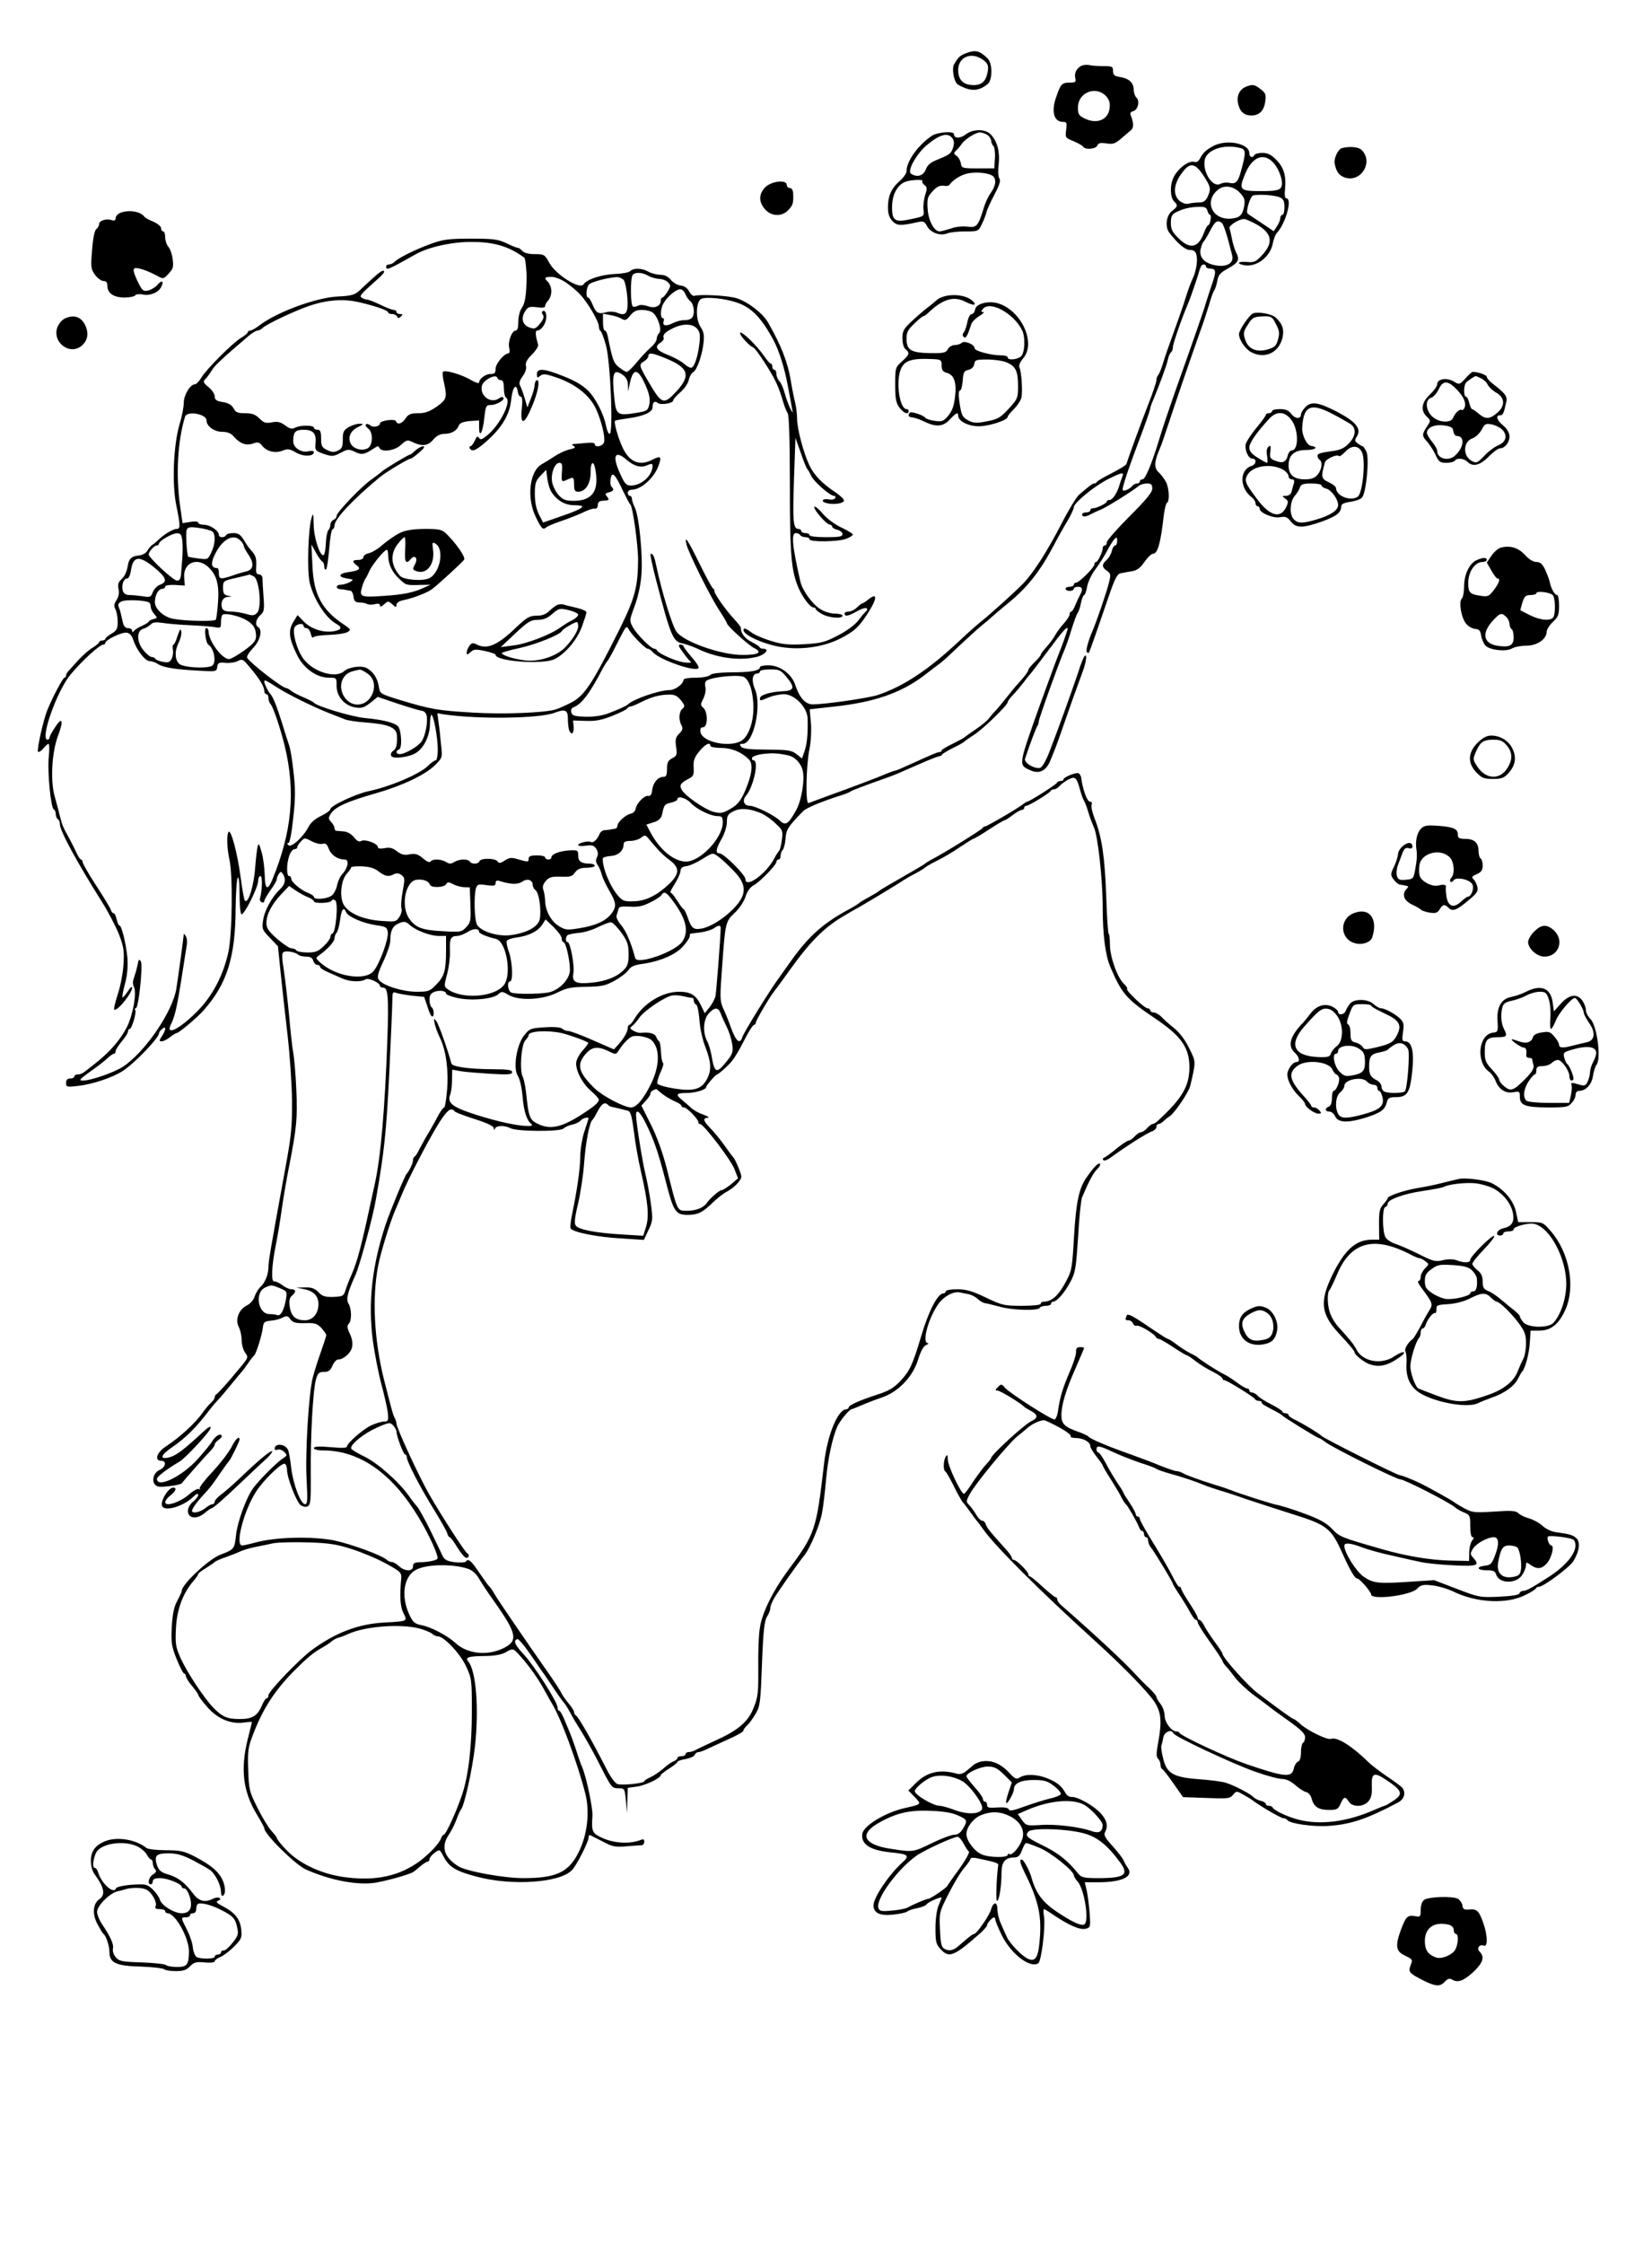 <?xml version="1.0" standalone="no"?>
<!DOCTYPE svg PUBLIC "-//W3C//DTD SVG 20010904//EN"
 "http://www.w3.org/TR/2001/REC-SVG-20010904/DTD/svg10.dtd">
<svg version="1.0" xmlns="http://www.w3.org/2000/svg"
 width="800pt" height="1086pt" viewBox="0 0 800 1086"
 preserveAspectRatio="xMidYMid meet">
<g transform="translate(0,1086) scale(0.1,-0.1)"
fill="#000000" stroke="none">
<path d="M4685 10605 c-36 -13 -44 -20 -65 -57 -11 -19 -2 -77 15 -94 6 -6 27
-16 46 -23 38 -12 66 -6 102 22 24 20 24 101 -1 125 -38 36 -56 41 -97 27z
m70 -31 c31 -20 36 -35 24 -78 -10 -37 -35 -52 -79 -47 -39 4 -60 29 -60 72 0
61 60 89 115 53z"/>
<path d="M5240 10543 c-25 -10 -39 -37 -33 -60 5 -21 1 -23 -29 -23 -37 0 -43
-8 -67 -81 -20 -64 -5 -109 37 -109 18 0 19 -5 15 -38 -5 -38 -4 -39 35 -55
22 -9 43 -21 47 -27 10 -16 62 -12 69 6 5 12 15 14 44 10 31 -5 42 -2 72 24
19 16 41 35 48 41 13 11 12 36 -2 70 -5 11 -1 18 12 21 23 7 33 49 15 66 -7 7
-13 24 -13 38 0 33 -22 54 -65 61 -29 5 -35 10 -35 29 0 22 -4 24 -47 24 -27
0 -57 2 -68 5 -11 2 -27 1 -35 -2z m113 -145 c16 -16 23 -33 21 -55 -3 -60
-58 -86 -118 -58 -32 15 -36 22 -36 55 0 70 82 106 133 58z"/>
<path d="M6033 10440 c-31 -13 -46 -45 -37 -83 8 -37 29 -56 64 -56 38 0 61
23 67 67 5 34 2 42 -22 60 -30 24 -39 25 -72 12z"/>
<path d="M4676 10209 c-26 -20 -56 -20 -56 1 0 17 -79 11 -107 -7 -66 -44
-123 -123 -123 -171 0 -11 -15 -32 -33 -48 -41 -36 -57 -73 -57 -128 0 -29 6
-49 21 -65 22 -24 39 -25 124 -6 26 6 33 3 44 -19 17 -32 63 -49 97 -36 14 6
54 10 89 10 63 0 63 0 81 38 10 20 19 45 21 55 2 10 19 48 38 84 25 47 32 70
25 78 -6 8 -8 35 -4 67 7 62 -6 113 -37 146 -26 29 -87 29 -123 1z m107 -3 c9
-7 17 -20 17 -28 0 -8 5 -19 11 -25 5 -5 9 -32 7 -59 l-3 -49 -79 0 c-76 0
-79 1 -83 24 -2 13 -11 30 -20 36 -16 12 -16 14 0 29 9 9 20 23 24 29 14 22
67 56 88 56 11 0 28 -6 38 -13z m-169 -18 c7 -11 7 -26 1 -44 -10 -28 -15 -32
-81 -59 -27 -11 -44 -25 -51 -46 -12 -30 -42 -39 -71 -20 -21 13 27 99 79 141
62 51 102 61 123 28z m194 -180 c18 -15 15 -46 -9 -80 -12 -16 -27 -48 -34
-71 -28 -92 -35 -100 -80 -94 -23 3 -57 0 -80 -9 -22 -7 -47 -14 -55 -14 -27
1 -54 51 -58 110 -3 48 0 58 23 83 25 27 36 31 64 27 8 -1 17 2 20 7 18 24 55
47 89 54 42 8 101 2 120 -13z m-341 -25 c-4 -3 1 -11 9 -18 14 -10 15 -17 4
-49 -6 -21 -10 -52 -8 -70 4 -33 3 -33 -53 -45 -85 -19 -99 -12 -99 56 0 60
24 107 64 123 25 10 92 13 83 3z"/>
<path d="M5875 10153 c-35 -19 -48 -31 -64 -60 -6 -13 -17 -20 -25 -17 -29 11
-89 -36 -107 -84 -14 -36 -11 -89 6 -106 20 -20 19 -25 -10 -48 -28 -22 -34
-77 -12 -105 42 -54 77 -83 100 -83 18 0 27 -7 31 -24 7 -28 -2 -81 -19 -116
-7 -14 -22 -54 -33 -90 -11 -36 -37 -110 -57 -165 -20 -55 -44 -122 -52 -150
-8 -27 -19 -54 -24 -60 -5 -5 -9 -16 -9 -25 0 -9 -17 -61 -39 -116 -34 -87
-97 -259 -106 -289 -1 -6 -34 -26 -71 -45 -38 -19 -70 -38 -72 -42 -2 -5 -8
-8 -13 -8 -8 0 -22 -10 -74 -55 -12 -11 -50 -72 -82 -135 -73 -141 -138 -242
-189 -295 -41 -42 -164 -153 -210 -189 -15 -12 -57 -49 -93 -83 -153 -144
-275 -225 -401 -267 -47 -15 -261 -46 -315 -45 -35 0 -64 33 -84 94 -17 53
-74 95 -130 95 -23 0 -41 -4 -41 -9 0 -17 -43 -25 -137 -25 -59 -1 -96 -5
-104 -13 -8 -8 -38 -13 -71 -13 -32 0 -58 -4 -58 -10 0 -20 -41 -50 -67 -50
-50 0 -178 -44 -203 -70 -7 -7 -47 -25 -98 -44 -27 -10 -69 -16 -107 -15 -53
2 -64 5 -68 21 -4 12 1 22 11 25 39 15 80 70 141 188 9 16 19 32 22 35 3 3 14
21 24 40 10 19 29 57 43 84 23 45 27 48 36 31 16 -29 81 -95 93 -95 6 0 16 -7
23 -15 31 -38 210 -100 223 -78 3 5 -12 29 -34 53 -21 25 -39 48 -39 53 0 4
-7 7 -16 7 -11 0 -8 -9 13 -37 15 -21 32 -42 38 -46 5 -5 -9 -6 -32 -3 -42 6
-125 43 -131 58 -2 4 -8 8 -13 8 -16 0 -85 69 -104 104 -18 32 -17 34 8 102
16 41 29 101 33 149 8 93 -11 286 -32 329 -8 16 -14 35 -14 43 0 7 -4 13 -10
13 -5 0 -10 7 -10 15 0 8 9 15 20 15 44 0 108 57 129 116 16 44 11 50 -28 30
-64 -34 -114 -13 -148 62 -22 49 -42 122 -34 126 3 2 31 7 61 11 75 10 120 30
120 53 0 25 10 34 25 22 14 -12 75 -2 75 12 0 5 15 22 34 39 19 16 38 43 41
59 4 17 13 34 21 38 19 10 44 81 51 143 4 37 1 53 -14 76 -25 36 -24 121 2
136 22 12 116 3 175 -18 69 -23 118 -74 176 -182 26 -48 54 -136 69 -220 9
-48 19 -99 21 -113 5 -22 4 -22 -10 5 -8 17 -20 49 -26 72 -6 23 -17 49 -25
57 -8 8 -15 24 -15 35 0 12 -4 21 -10 21 -5 0 -10 7 -10 15 0 8 -3 15 -7 15
-5 0 -19 17 -33 37 -35 51 -109 123 -116 112 -5 -9 44 -63 64 -71 13 -5 88
-120 110 -168 12 -25 26 -65 33 -90 7 -25 17 -51 23 -59 7 -9 11 -126 11 -350
0 -345 7 -417 44 -501 20 -44 55 -90 70 -90 6 0 11 -3 11 -7 0 -5 14 -16 31
-25 33 -19 99 -24 99 -8 0 6 -16 10 -36 10 -20 0 -52 9 -70 21 -40 24 -88 91
-98 134 -40 174 -45 235 -22 235 8 0 18 -4 21 -10 3 -5 15 -10 26 -10 10 0 19
-4 19 -10 0 -14 136 -13 177 2 18 7 33 16 33 21 0 4 -24 19 -54 33 -31 14 -69
42 -90 66 -19 23 -38 39 -42 35 -9 -8 57 -85 74 -86 6 -1 12 -5 12 -10 0 -5
11 -12 25 -15 14 -4 25 -13 25 -21 0 -12 -16 -15 -80 -15 -47 0 -80 4 -80 10
0 6 -9 10 -20 10 -11 0 -20 5 -20 10 0 6 -6 10 -14 10 -25 0 -28 38 -21 242
l7 199 26 -73 c13 -40 28 -75 31 -78 4 -3 12 -17 18 -31 12 -28 92 -99 112
-99 7 0 9 -5 5 -11 -3 -6 -17 -9 -30 -6 -32 6 -42 -11 -11 -18 33 -9 80 -2 84
11 2 6 -15 23 -38 39 -68 45 -106 84 -130 134 -28 60 -59 175 -59 225 0 21 -4
55 -9 75 -5 20 -15 68 -21 106 -15 92 -47 173 -111 285 -25 43 -95 98 -150
116 -36 13 -174 21 -207 12 -6 -2 -18 8 -25 22 -8 16 -23 26 -41 28 -16 2 -38
15 -48 28 -13 16 -30 24 -51 24 -18 1 -43 7 -57 15 -31 18 -72 19 -88 3 -7 -7
-40 -13 -74 -14 -66 -3 -135 -25 -153 -51 -19 -25 -135 49 -165 105 -22 40
-25 42 -70 42 -30 0 -52 6 -60 15 -7 8 -16 15 -21 15 -5 0 -31 10 -57 23 -41
19 -63 22 -172 22 -106 0 -135 -4 -190 -24 -78 -28 -158 -68 -178 -87 -7 -8
-20 -14 -28 -14 -8 0 -14 -4 -14 -10 0 -20 7 -17 146 61 62 34 176 59 270 58
108 0 179 -22 253 -76 5 -3 12 -65 11 -100 -1 -79 -7 -121 -23 -143 -10 -14
-17 -43 -17 -67 0 -28 -4 -43 -13 -43 -18 0 -39 -54 -31 -84 3 -15 2 -26 -3
-26 -21 0 -63 -50 -63 -75 0 -20 -5 -25 -24 -25 -25 0 -56 -23 -56 -42 0 -5
-17 0 -38 12 -44 27 -130 52 -137 40 -3 -5 -1 -28 5 -52 16 -72 13 -82 -35
-116 -35 -24 -56 -32 -90 -32 -36 0 -48 -5 -61 -25 -17 -26 -40 -33 -46 -14
-5 14 -78 3 -78 -10 0 -15 -32 -22 -47 -10 -7 7 -17 9 -21 5 -4 -4 1 -13 11
-20 25 -19 23 -82 -3 -96 -26 -14 -68 -3 -81 22 -16 30 -3 62 33 80 30 15 31
17 10 17 -13 1 -37 -7 -53 -16 -25 -15 -29 -23 -29 -60 0 -36 -4 -45 -24 -54
-18 -9 -31 -8 -52 3 -25 12 -29 19 -29 56 0 33 -4 42 -17 42 -10 0 -18 5 -18
10 0 13 -66 13 -91 0 -15 -8 -25 -6 -48 11 -23 17 -37 20 -64 15 -30 -6 -40
-2 -61 19 -19 19 -35 25 -69 25 -36 0 -46 4 -56 24 -9 16 -25 26 -52 30 -31 5
-39 11 -39 27 0 11 -13 32 -30 45 -26 22 -28 27 -15 40 8 8 22 27 31 42 14 24
56 62 179 167 17 14 35 25 42 25 6 0 18 6 25 13 20 19 156 83 224 106 87 30
167 36 244 18 82 -19 140 -40 140 -49 0 -5 9 -8 19 -8 11 0 21 -6 24 -12 4
-10 7 -10 18 0 11 10 10 12 -4 12 -9 0 -17 5 -17 10 0 6 -6 10 -13 10 -7 0
-37 11 -65 25 -29 14 -58 25 -64 25 -7 0 -19 4 -26 9 -13 8 -9 14 81 94 15 13
27 27 27 31 0 13 -17 4 -55 -31 -22 -20 -52 -47 -66 -61 -22 -19 -39 -24 -101
-27 -104 -4 -297 -75 -382 -140 -18 -14 -38 -25 -44 -25 -7 0 -12 -4 -12 -8 0
-4 -14 -16 -31 -26 -42 -25 -170 -153 -194 -194 -11 -18 -25 -32 -31 -32 -23
0 -54 -52 -54 -89 0 -20 -9 -68 -21 -106 -29 -101 -37 -287 -15 -392 20 -99
20 -113 1 -113 -17 0 -60 -26 -86 -51 -9 -9 -23 -21 -30 -25 -8 -5 -19 -18
-25 -29 -6 -11 -24 -22 -40 -23 -40 -5 -51 -16 -57 -60 -4 -20 -16 -45 -28
-55 -16 -14 -20 -26 -15 -48 4 -19 0 -39 -10 -54 -12 -18 -13 -28 -5 -44 6
-11 11 -38 11 -60 0 -34 -5 -43 -30 -58 -16 -9 -30 -21 -30 -25 0 -4 -7 -8
-15 -8 -8 0 -15 -4 -15 -8 0 -4 -14 -16 -30 -26 -17 -9 -47 -36 -68 -58 -20
-22 -43 -47 -49 -54 -7 -7 -13 -17 -13 -23 0 -6 -4 -11 -8 -11 -7 0 -56 -91
-82 -155 -19 -44 -53 -196 -46 -203 4 -4 16 3 26 16 10 12 21 22 25 22 4 0 5
-29 1 -65 -7 -70 10 -248 25 -253 5 -2 9 -12 9 -22 0 -10 5 -22 10 -25 6 -3
10 -14 10 -24 0 -32 81 -181 203 -375 31 -49 68 -120 83 -158 23 -60 26 -80
22 -146 -3 -43 -15 -108 -28 -145 -12 -38 -20 -70 -17 -73 12 -13 87 79 87
106 0 8 -10 0 -21 -18 -12 -18 -23 -31 -26 -29 -2 3 3 33 13 68 11 43 14 84
11 124 -7 69 -28 155 -38 155 -4 0 -10 13 -14 30 -4 17 -10 30 -15 30 -5 0
-11 8 -14 18 -3 9 -35 62 -71 117 -36 55 -65 106 -65 113 0 6 -3 12 -8 12 -4
0 -15 17 -24 38 -10 20 -25 51 -34 67 -28 49 -33 62 -43 102 -5 21 -17 65 -26
98 -22 76 -14 215 16 294 28 74 21 95 -13 43 -16 -23 -28 -46 -28 -52 0 -5 -4
-10 -10 -10 -38 0 46 238 113 317 56 67 140 143 157 143 6 0 10 4 10 8 0 15
79 53 103 50 14 -2 25 -13 32 -34 16 -50 58 -104 80 -104 11 0 29 -6 40 -14
24 -16 81 -26 197 -32 84 -5 87 -5 90 18 3 20 8 23 40 20 21 -2 48 2 60 9 19
10 25 8 47 -18 56 -65 81 -105 81 -128 0 -8 5 -15 10 -15 6 0 10 -8 10 -18 0
-10 4 -22 9 -28 14 -15 48 -116 70 -205 53 -221 35 -414 -60 -646 -23 -56 -36
-48 -37 20 -1 34 -7 85 -15 112 -12 43 -15 47 -20 25 -3 -14 -8 -56 -11 -95
-6 -92 -34 -181 -50 -164 -4 3 -13 55 -21 115 -15 113 -46 230 -58 218 -10
-11 -8 -82 4 -134 17 -74 14 -359 -5 -448 -25 -113 -77 -213 -152 -288 -87
-87 -155 -120 -126 -61 23 48 29 76 77 387 2 14 0 32 -6 40 -5 8 -9 12 -9 9 0
-9 -29 -222 -36 -264 -18 -112 -153 -309 -259 -378 -43 -28 -155 -67 -194 -67
-21 0 -15 7 35 43 33 23 71 52 84 65 13 12 27 22 32 22 4 0 8 6 8 13 0 6 14
28 30 47 16 19 30 41 30 48 0 6 3 12 8 12 10 0 34 79 27 91 -4 5 -2 9 3 9 13
0 35 207 24 227 -8 13 -11 10 -16 -18 -4 -19 -12 -46 -17 -61 -7 -18 -7 -32 0
-46 14 -27 -5 -133 -34 -192 -31 -60 -77 -115 -145 -170 -71 -57 -74 -59 -92
-60 -10 0 -18 -4 -18 -10 0 -5 -9 -10 -20 -10 -14 0 -20 -7 -20 -21 0 -20 3
-21 56 -15 72 8 168 40 219 73 56 36 175 160 175 182 0 5 7 14 15 21 21 17 20
-3 -1 -35 -14 -22 -14 -25 -1 -25 8 0 26 9 40 20 14 11 28 20 32 20 11 0 97
72 130 109 114 128 155 257 156 494 1 74 5 140 10 148 5 9 9 -21 9 -78 0 -50
4 -94 9 -98 12 -7 81 130 81 161 0 13 5 24 11 24 11 0 9 -68 -2 -109 -2 -7 2
-16 9 -18 6 -3 12 0 12 6 0 6 14 30 30 53 17 22 30 46 30 52 0 6 5 18 10 26 9
13 11 13 20 0 16 -25 11 -50 -13 -73 -40 -37 -77 -105 -83 -152 -6 -41 -4 -46
33 -84 l39 -41 13 -127 c7 -71 22 -204 33 -298 11 -94 21 -237 22 -320 1 -133
-3 -173 -37 -355 -66 -362 -77 -424 -77 -452 0 -36 -17 -78 -39 -97 -10 -9
-22 -29 -28 -46 -5 -17 -22 -36 -37 -43 -40 -20 -58 -68 -40 -104 8 -15 14
-43 14 -63 0 -20 7 -47 16 -60 19 -29 24 -18 -70 -130 -33 -38 -63 -71 -68
-73 -4 -2 -8 -8 -8 -14 0 -6 -8 -18 -18 -27 -10 -9 -29 -31 -42 -50 -34 -49
-110 -118 -180 -164 -41 -27 -53 -67 -20 -67 29 0 23 -31 -8 -45 -27 -12 -39
-49 -22 -70 10 -12 25 -13 69 -8 31 3 58 10 61 14 7 10 118 136 143 161 9 10
17 22 17 27 0 6 9 16 21 24 13 10 16 17 10 22 -11 6 -30 -8 -47 -36 -5 -9 -34
-44 -64 -78 -76 -86 -200 -147 -200 -98 0 10 48 47 108 82 31 18 152 149 152
164 0 10 -10 5 -32 -15 -100 -93 -135 -119 -170 -128 -48 -11 -40 12 19 52 60
41 113 93 173 172 19 25 40 49 46 55 6 5 33 37 60 70 27 33 51 62 54 65 3 3
17 21 30 40 13 19 27 37 31 40 9 7 38 99 42 135 3 26 8 30 38 33 19 1 45 8 58
15 20 10 25 9 37 -8 12 -16 26 -20 71 -19 48 2 59 -2 80 -24 12 -14 23 -29 23
-34 0 -4 -12 -41 -26 -81 -14 -39 -32 -95 -39 -123 -20 -74 -38 -372 -30 -501
5 -95 4 -113 -8 -113 -21 0 -58 98 -67 177 -4 38 -11 76 -15 85 -12 30 -65 35
-65 6 0 -5 7 -8 15 -4 8 3 22 -2 31 -11 16 -16 15 -18 -7 -32 -30 -20 -118
-108 -144 -145 -34 -48 -75 -162 -82 -225 -7 -68 -9 -70 -74 -95 -56 -20 -189
-144 -189 -176 0 -5 -10 -26 -21 -47 -16 -28 -23 -62 -27 -124 -4 -78 -2 -94
23 -158 16 -39 32 -71 37 -71 4 0 8 -6 8 -12 0 -7 14 -29 30 -48 16 -19 30
-39 30 -43 0 -5 19 -31 43 -58 49 -57 114 -85 178 -76 21 3 39 4 39 2 0 -1 -9
-38 -20 -81 -36 -145 -24 -252 42 -363 21 -34 38 -66 38 -70 0 -28 150 -176
201 -199 121 -54 256 -79 344 -63 68 13 165 41 180 53 6 5 21 17 34 28 13 11
28 20 33 20 4 0 8 6 8 13 0 6 12 20 25 30 24 17 24 17 41 -15 28 -54 58 -73
159 -100 172 -47 407 -31 465 31 22 22 80 137 80 156 0 9 3 15 8 13 4 -2 31
-16 61 -31 47 -25 61 -28 115 -23 34 3 67 5 74 5 6 1 12 8 12 17 0 12 -5 14
-17 9 -48 -20 -123 -17 -178 6 -59 26 -61 31 -56 112 2 37 -30 188 -49 232 -5
11 -19 49 -30 85 -12 36 -28 79 -35 95 -7 17 -19 45 -26 62 -8 18 -17 33 -21
33 -5 0 -8 7 -8 16 0 26 -112 201 -163 256 -45 48 -53 68 -31 75 5 1 29 -27
54 -62 25 -36 51 -73 57 -83 7 -9 34 -48 60 -87 25 -38 50 -72 53 -75 4 -3 17
-23 29 -45 12 -22 27 -49 34 -59 41 -65 79 -132 121 -216 46 -90 50 -95 80
-95 31 0 31 -1 37 -60 l6 -60 1 61 2 61 44 6 c42 6 116 41 116 56 0 3 18 17
40 31 22 14 40 28 40 32 0 4 18 11 39 14 22 4 42 13 45 20 3 8 11 14 19 14 7
0 28 8 48 18 19 9 65 30 102 47 37 16 67 33 67 39 0 5 8 16 18 25 10 9 28 34
41 56 22 37 24 56 31 243 6 159 12 208 24 227 9 13 16 32 16 41 0 9 8 30 18
47 16 29 116 171 147 209 28 34 77 151 86 207 6 31 14 101 19 157 9 104 31
206 55 260 14 30 59 84 70 84 3 0 24 9 48 19 23 10 67 27 97 37 80 27 151 101
176 184 13 41 26 65 39 70 11 5 14 9 8 9 -29 2 1 117 49 187 26 38 74 65 104
59 10 -2 31 -6 46 -9 15 -4 34 -14 44 -24 10 -9 25 -18 33 -19 9 -1 41 -9 71
-17 62 -18 186 -21 195 -6 3 6 17 10 31 10 13 0 24 5 24 10 0 6 5 10 10 10 18
0 57 45 84 97 24 44 27 68 37 219 5 93 14 178 19 189 34 80 55 119 73 136 11
10 17 22 14 26 -8 7 -29 -14 -64 -64 -38 -53 -52 -121 -62 -288 -8 -144 -11
-166 -35 -210 -37 -73 -72 -105 -111 -105 -8 0 -15 -4 -15 -10 0 -6 -37 -10
-91 -10 -85 0 -96 2 -175 40 -67 32 -96 40 -139 40 -30 0 -55 -4 -55 -10 0 -5
-6 -10 -12 -10 -27 0 -72 -87 -108 -210 -40 -134 -54 -164 -97 -211 -35 -37
-57 -50 -115 -69 -84 -27 -138 -51 -138 -62 0 -5 -6 -8 -12 -9 -41 -1 -91
-124 -107 -259 -38 -330 -43 -343 -178 -525 -70 -95 -122 -200 -133 -272 -6
-33 -9 -120 -8 -194 1 -118 -1 -141 -21 -191 -27 -71 -74 -111 -186 -162 -44
-20 -88 -41 -97 -46 -10 -6 -25 -10 -33 -10 -8 0 -15 -4 -15 -10 0 -5 -9 -10
-20 -10 -11 0 -20 -4 -20 -9 0 -5 -8 -12 -17 -15 -10 -4 -33 -19 -51 -36 -19
-16 -47 -35 -63 -42 -16 -7 -29 -16 -29 -19 0 -10 -107 -21 -129 -14 -12 3
-35 35 -54 73 -74 145 -137 255 -149 260 -4 2 -8 9 -8 15 0 7 -12 26 -26 42
-14 17 -30 39 -35 50 -5 11 -37 61 -72 110 -103 147 -231 334 -251 368 -10 18
-21 34 -25 37 -4 3 -26 33 -50 68 -40 60 -54 71 -65 54 -3 -4 -26 -6 -53 -3
-38 5 -50 11 -60 31 -6 14 -33 69 -59 123 -26 53 -55 105 -64 115 -8 9 -27 33
-40 52 -47 67 -153 161 -217 191 -35 17 -63 34 -63 40 0 21 61 70 122 98 63
28 67 28 82 12 9 -10 16 -23 16 -30 0 -22 34 -111 42 -111 5 0 8 -6 8 -13 0
-21 67 -150 130 -251 32 -52 61 -103 65 -115 3 -12 9 -21 13 -21 4 0 21 -23
37 -50 17 -27 36 -50 43 -50 13 0 17 16 5 22 -11 5 -120 173 -186 288 -48 84
-157 319 -157 340 0 6 -4 18 -9 28 -9 17 -12 31 -51 183 -48 192 -59 394 -29
552 12 64 60 219 84 272 7 17 21 50 31 74 26 65 124 255 175 338 28 46 51 73
62 73 9 0 17 -3 17 -7 0 -5 43 -21 95 -38 64 -20 95 -35 96 -45 0 -10 2 -11 6
-2 6 15 47 16 74 2 30 -17 241 -18 258 -2 7 7 26 16 42 19 16 3 34 12 40 19
10 12 39 20 39 11 0 -2 -9 -30 -20 -63 -11 -33 -20 -88 -20 -124 -1 -62 -16
-164 -40 -279 -6 -29 -9 -59 -7 -66 8 -18 129 -43 248 -49 l107 -7 22 47 c21
43 22 51 12 128 -6 44 -18 110 -27 146 -15 62 -44 246 -45 283 0 32 19 17 45
-35 41 -82 62 -143 97 -278 39 -154 49 -169 106 -170 51 0 74 11 124 60 21 20
50 43 65 51 36 18 73 56 73 74 0 15 -30 86 -40 95 -3 3 -17 21 -30 40 -29 41
-56 75 -87 107 -28 29 -29 43 -5 43 9 1 0 7 -21 15 -22 7 -49 22 -60 33 -12
11 -32 28 -44 38 -33 27 -29 34 22 34 42 0 95 16 95 29 0 8 46 61 53 61 3 0
22 15 41 33 35 32 49 52 102 155 15 28 31 52 36 52 4 0 8 5 8 10 0 11 69 128
89 152 6 7 43 57 82 112 89 124 156 192 242 245 37 22 69 41 70 41 4 0 217
128 231 139 6 4 31 19 56 32 25 13 47 27 50 30 3 4 29 19 59 34 30 15 80 44
111 66 32 21 60 39 63 39 4 0 38 20 76 45 38 25 72 45 76 45 3 0 21 11 39 25
18 14 38 25 44 25 7 0 12 5 12 10 0 6 4 10 10 10 13 0 114 62 118 72 2 4 9 8
17 8 7 0 18 7 26 16 7 8 26 22 42 31 35 17 40 12 58 -52 6 -22 14 -44 18 -50
4 -5 14 -30 21 -55 7 -25 20 -57 27 -73 19 -39 43 -251 43 -391 0 -130 13
-231 37 -286 56 -131 78 -155 215 -248 127 -85 167 -141 168 -235 0 -93 -33
-151 -152 -261 -9 -9 -21 -16 -26 -16 -5 0 -17 -9 -27 -20 -10 -11 -23 -20
-30 -20 -7 0 -20 -9 -30 -20 -10 -11 -23 -20 -29 -20 -6 0 -33 -18 -59 -39
-26 -22 -53 -41 -60 -44 -6 -2 -9 -8 -4 -12 4 -5 20 1 35 12 66 49 179 121
200 127 12 4 22 14 22 22 0 8 5 14 11 14 6 0 17 7 25 15 8 8 21 18 28 22 23
14 93 117 100 148 28 119 28 115 -5 181 -19 40 -46 75 -71 96 -23 18 -51 43
-63 56 -12 12 -30 22 -39 22 -9 0 -16 5 -16 10 0 6 -6 10 -13 10 -15 0 -107
87 -99 94 3 3 -4 14 -14 23 -32 28 -69 131 -69 191 0 28 -3 52 -6 52 -3 0 -9
83 -12 183 -7 190 -21 286 -56 375 -11 28 -18 58 -15 67 4 9 1 15 -8 15 -13 0
-34 56 -42 114 -1 11 -8 22 -14 24 -14 4 -72 -20 -72 -30 0 -5 -6 -8 -14 -8
-8 0 -16 -4 -18 -9 -3 -8 -133 -91 -144 -91 -2 0 -10 -5 -17 -10 -20 -18 -178
-110 -187 -110 -5 0 -10 -3 -12 -8 -3 -7 -191 -124 -243 -150 -16 -9 -32 -18
-35 -22 -3 -3 -52 -32 -110 -65 -58 -33 -107 -62 -110 -65 -3 -4 -25 -17 -50
-31 -25 -13 -47 -27 -50 -30 -3 -4 -33 -22 -67 -40 -110 -61 -181 -125 -261
-238 -26 -36 -50 -70 -54 -76 -41 -53 -174 -268 -183 -294 -11 -37 -30 -23
-54 42 -12 34 -30 79 -40 99 -15 34 -15 54 -4 200 15 214 17 219 61 260 21 19
44 54 52 77 8 27 23 47 39 56 30 15 111 99 111 114 0 6 5 11 10 11 6 0 10 8
10 18 0 10 5 23 10 28 6 6 12 30 14 55 3 43 11 57 84 132 16 17 91 48 192 80
19 6 37 14 40 17 5 4 64 27 175 66 44 16 46 17 162 68 45 20 87 36 92 36 5 0
11 3 13 8 2 4 26 18 53 32 28 13 52 27 55 31 3 3 24 18 46 32 43 27 164 144
164 159 0 5 11 20 24 33 14 14 37 42 53 62 15 21 31 40 34 43 3 3 41 52 84
110 68 92 95 123 95 107 0 -7 -29 -89 -39 -112 -7 -16 -50 -132 -98 -265 -103
-290 -102 -282 -41 -309 41 -18 75 -1 94 47 8 20 19 46 23 57 5 11 18 49 31
85 12 36 38 108 56 160 19 52 41 113 49 135 16 44 20 85 7 69 -5 -5 -19 -40
-31 -79 -29 -86 -92 -262 -135 -373 -18 -49 -38 -84 -48 -88 -26 -8 -81 24
-74 44 24 73 55 154 60 159 3 4 6 12 6 20 0 13 99 289 125 348 7 17 23 61 34
99 12 38 25 74 30 80 5 6 12 28 16 49 4 20 11 37 15 37 4 0 10 17 14 38 3 21
20 59 38 83 18 24 44 64 57 89 13 25 30 52 37 60 12 12 14 11 14 -8 0 -12 -4
-22 -10 -22 -5 0 -13 -12 -16 -27 -4 -16 -15 -35 -26 -44 -23 -21 -23 -34 3
-52 18 -13 19 -19 9 -58 -10 -42 -61 -191 -80 -234 -21 -49 -33 -95 -27 -101
4 -4 8 -5 10 -3 4 5 50 137 96 272 28 83 41 108 56 112 11 2 36 7 55 10 26 4
42 16 62 45 15 22 34 40 42 40 22 0 37 52 52 188 4 29 10 55 15 58 14 8 11 72
-5 102 -8 15 -24 36 -35 46 -23 21 -22 51 4 111 8 17 27 73 44 125 29 90 115
339 158 460 11 30 28 82 38 115 9 33 21 65 25 70 5 6 11 26 15 46 5 29 15 40
51 59 51 29 59 42 40 78 -7 15 -16 44 -20 65 -4 21 -9 44 -12 52 -5 13 46 45
71 45 7 0 34 -12 60 -26 76 -43 84 -89 24 -152 -27 -29 -37 -33 -70 -30 -40 4
-54 -6 -21 -14 61 -16 133 35 146 105 4 20 12 42 19 49 43 46 77 168 46 168
-7 0 -9 17 -6 47 6 63 -6 103 -44 141 -23 23 -40 32 -65 32 -18 0 -36 -4 -39
-10 -10 -17 -25 -11 -25 9 0 47 -111 69 -175 34z m133 -10 c26 -6 26 -24 1
-113 -14 -52 -25 -62 -57 -55 -12 3 -31 1 -42 -5 -37 -20 -87 56 -76 116 10
50 95 79 174 57z m158 -70 c31 -34 52 -99 37 -121 -8 -13 -27 -17 -98 -17
-101 0 -107 6 -77 79 34 86 90 110 138 59z m-338 -63 c36 -55 37 -64 20 -103
-10 -20 -20 -27 -43 -27 -16 0 -39 -3 -50 -6 -12 -3 -29 3 -43 14 -32 28 -29
79 8 130 41 58 66 56 108 -8z m180 -87 c19 -21 22 -33 17 -61 -8 -43 -21 -56
-62 -60 -95 -9 -136 89 -60 143 30 22 76 12 105 -22z m189 -18 c18 -8 23 -18
23 -47 0 -21 -4 -38 -10 -38 -5 0 -10 -7 -10 -15 0 -9 -7 -27 -16 -40 l-16
-24 -61 41 c-34 23 -64 42 -65 44 -11 8 12 83 26 88 28 7 105 2 129 -9z m-350
-65 c3 -11 9 -20 13 -20 4 0 5 -11 2 -25 -2 -14 -7 -25 -11 -25 -4 0 -13 -16
-20 -35 -27 -75 -68 -84 -124 -28 -30 29 -37 44 -37 74 0 29 5 41 22 50 34 18
70 27 111 28 31 1 40 -3 44 -19z m69 -58 c9 -6 27 -61 51 -158 9 -36 -23 -57
-76 -49 -57 9 -85 38 -77 79 4 17 10 32 14 36 4 3 18 26 32 53 24 46 35 54 56
39z m-76 -212 c0 -5 9 -10 19 -10 31 0 32 -13 10 -76 -11 -33 -24 -72 -29 -89
-8 -30 -56 -168 -151 -435 -28 -80 -62 -181 -75 -225 -37 -122 -68 -195 -81
-195 -7 0 -13 -4 -13 -10 0 -5 -6 -10 -14 -10 -7 0 -19 -6 -25 -14 -6 -8 -20
-16 -30 -19 -18 -4 -19 -3 -4 47 8 28 39 115 69 194 30 79 54 148 54 154 0 5
6 24 14 41 30 72 64 164 71 194 3 18 11 35 16 38 5 4 9 15 9 25 0 16 42 138
71 205 12 28 38 103 51 145 5 19 12 38 15 43 6 10 23 9 23 -3z m-2700 -45 c14
-8 37 -14 52 -15 15 0 34 -7 42 -16 15 -14 15 -18 -1 -45 -10 -16 -21 -29 -25
-29 -4 0 -8 -6 -8 -14 0 -27 -29 -41 -62 -28 -18 6 -38 8 -47 3 -9 -5 -20 -7
-26 -5 -12 5 -13 133 -2 152 11 16 46 15 77 -3z m-397 -34 c23 -16 54 -42 68
-58 37 -40 89 -130 89 -152 0 -11 4 -21 8 -23 4 -1 16 -32 26 -68 22 -75 37
-430 18 -430 -5 0 -13 17 -17 38 -10 55 -51 136 -87 171 -33 32 -71 53 -153
83 -68 25 -95 24 -95 -3 0 -18 2 -19 15 -9 13 11 24 11 58 0 105 -31 183 -90
215 -163 26 -59 44 -135 37 -158 -7 -20 -45 -27 -45 -8 0 6 -16 8 -42 5 -24
-2 -50 -5 -58 -5 -12 -1 -13 -3 -1 -10 10 -6 4 -11 -20 -16 -19 -4 -52 -19
-74 -34 -22 -14 -49 -31 -60 -37 -61 -32 -76 -164 -30 -257 28 -58 34 -63 51
-49 5 5 38 19 74 31 36 12 83 31 106 42 22 11 47 19 54 17 8 -2 14 5 15 17 0
13 7 20 20 21 35 2 38 4 25 20 -11 13 -10 16 8 21 24 6 27 14 13 28 -5 6 -7
22 -4 38 7 37 21 24 58 -55 17 -35 33 -66 37 -69 12 -8 38 -196 38 -269 -1
-131 -15 -184 -89 -334 -134 -268 -170 -323 -236 -357 -28 -14 -61 -29 -75
-33 -55 -16 -253 -24 -400 -15 -168 10 -205 16 -353 61 -97 30 -97 30 -103 67
-6 39 -28 72 -59 88 -25 13 -85 5 -108 -15 -45 -40 -162 0 -205 70 -26 42 -45
113 -37 138 6 20 45 28 45 10 0 -5 6 -10 14 -10 8 0 17 -12 21 -27 3 -15 9
-23 13 -17 4 5 37 10 74 11 37 1 77 7 89 13 20 11 20 13 -17 38 -106 71 -146
145 -151 286 l-5 101 22 -40 c12 -22 26 -41 31 -43 5 -2 9 -13 9 -23 0 -11 4
-18 9 -15 4 3 11 47 15 98 4 51 11 95 16 96 6 2 10 11 10 19 0 31 89 126 220
234 29 24 137 89 148 89 4 0 23 13 42 30 23 19 29 29 19 30 -8 0 -25 -9 -37
-20 -12 -11 -23 -20 -26 -20 -8 0 -124 -70 -138 -83 -7 -7 -29 -23 -48 -37
-47 -31 -170 -160 -170 -177 0 -8 -7 -16 -15 -19 -8 -4 -15 -14 -15 -23 0 -9
-4 -21 -10 -27 -5 -5 -11 -34 -12 -63 -1 -29 -6 -55 -10 -57 -17 -11 -48 81
-49 146 -1 55 -2 60 -10 35 -17 -57 -23 -258 -9 -316 19 -79 78 -171 128 -198
31 -17 27 -29 -11 -36 -49 -9 -110 10 -145 46 l-31 32 -21 -34 c-25 -41 -21
-79 18 -158 31 -65 95 -111 154 -111 38 0 38 0 38 -40 0 -51 39 -96 91 -104
30 -5 42 -1 72 22 l36 29 98 -33 c54 -18 106 -33 115 -34 9 0 20 -9 23 -20 9
-28 -4 -99 -23 -128 -16 -24 -80 -62 -107 -62 -18 0 -20 17 -3 22 17 6 12 95
-5 113 -18 18 -75 32 -162 40 -62 6 -232 57 -245 74 -3 4 -25 15 -50 26 -25
10 -52 25 -61 32 -8 7 -19 13 -23 13 -19 0 -172 119 -189 146 -4 6 9 27 28 47
35 36 48 88 25 102 -17 10 -11 39 11 58 18 16 20 26 15 90 -3 40 -5 80 -5 90
-1 9 -8 17 -17 17 -11 0 -15 8 -14 28 3 48 0 60 -20 84 -12 12 -30 38 -40 56
-15 24 -27 32 -49 32 -17 0 -33 -4 -36 -10 -8 -14 -35 -13 -35 1 0 20 -42 49
-72 49 -15 0 -28 5 -28 10 0 6 -15 8 -38 4 l-38 -6 -12 84 c-21 148 -12 314
24 431 9 30 104 14 104 -18 0 -28 38 -55 76 -55 25 0 43 -7 55 -22 31 -35 60
-46 93 -35 25 9 32 7 46 -11 23 -28 64 -37 99 -23 24 10 33 9 64 -9 35 -21 87
-20 87 2 0 6 -11 7 -26 4 -35 -9 -74 17 -74 48 0 45 10 56 50 56 46 0 63 -18
58 -65 -3 -35 -1 -37 40 -52 40 -13 46 -13 81 5 35 19 40 19 70 5 33 -16 45
-14 95 19 15 10 19 10 23 1 9 -24 75 -15 105 14 24 22 31 25 50 16 50 -25 80
-22 105 8 18 21 34 29 56 29 35 1 60 16 69 41 5 12 21 18 52 21 l46 3 0 -33
c0 -56 18 -26 25 43 7 62 9 65 34 65 28 1 69 26 58 36 -4 4 -12 3 -19 -3 -40
-30 -97 11 -84 61 7 27 67 58 74 38 2 -7 10 -12 18 -12 10 0 14 -12 14 -39 0
-22 5 -43 11 -46 27 -17 -28 -128 -88 -179 -28 -23 -36 -27 -43 -16 -7 11 -12
8 -21 -13 -7 -15 -16 -27 -21 -27 -5 0 -6 -4 -3 -10 11 -19 31 -10 82 35 75
67 112 129 119 204 7 60 25 80 32 33 2 -12 8 -22 14 -22 7 0 9 -19 5 -55 -9
-87 12 -83 50 10 28 65 39 125 24 125 -6 0 -11 -10 -12 -22 0 -13 -8 -42 -18
-66 l-17 -44 -13 44 c-7 24 -17 51 -22 61 -7 12 -3 25 12 46 13 18 20 38 16
50 -4 15 5 31 29 55 19 19 32 40 30 48 -13 42 -15 68 -5 68 16 0 35 22 42 48
7 28 -1 54 -15 46 -5 -4 -5 -10 1 -18 7 -8 3 -21 -13 -41 -21 -26 -27 -29 -52
-20 -34 12 -43 45 -20 80 13 20 21 22 56 18 27 -4 40 -2 40 6 0 7 7 19 15 27
8 9 15 28 15 44 0 16 -7 35 -15 44 -22 21 -19 26 16 26 17 0 48 -12 72 -29z
m277 14 c7 -8 15 -47 18 -85 5 -76 -6 -93 -51 -73 -12 5 -35 6 -50 2 -39 -11
-51 -4 -67 36 -8 19 -17 35 -22 35 -13 0 -9 50 5 64 12 12 89 32 133 35 12 0
27 -6 34 -14z m299 -68 c5 -13 16 -29 25 -36 9 -7 16 -28 16 -46 0 -34 -13
-45 -53 -45 -12 0 -35 -7 -51 -15 -31 -16 -50 -11 -42 11 3 8 1 14 -4 14 -14
0 -12 46 3 72 18 32 60 67 80 68 10 0 21 -10 26 -23z m-158 -90 c25 -19 46
-84 31 -99 -7 -7 -12 -19 -12 -29 0 -9 -13 -27 -28 -40 -15 -13 -46 -45 -67
-71 -22 -27 -44 -48 -50 -48 -5 0 -22 10 -38 23 -26 21 -31 35 -54 150 -3 15
-9 27 -14 27 -5 0 -9 19 -9 41 l0 41 36 -7 c20 -3 45 -12 55 -18 16 -10 22 -7
41 16 16 20 30 27 57 27 20 0 43 -6 52 -13z m214 -77 c14 -16 17 -30 12 -73
-8 -68 -26 -117 -41 -117 -7 0 -22 9 -34 20 -12 11 -47 30 -77 42 -57 22 -68
40 -36 60 10 6 17 16 15 22 -6 16 7 29 46 48 48 23 93 22 115 -2z m-152 -144
c111 -45 124 -82 54 -159 -64 -69 -72 -66 -140 51 -43 74 -44 78 -17 94 11 7
20 18 20 25 0 18 17 16 83 -11z m-205 -82 c14 -10 22 -26 23 -47 l1 -32 7 35
c16 80 39 80 75 0 20 -45 25 -68 21 -94 -7 -33 -10 -35 -61 -44 -91 -15 -100
-10 -108 60 -14 136 -7 157 42 122z m16 -409 c37 -32 71 -41 102 -26 19 8 24
8 24 -4 0 -46 -53 -95 -105 -95 -22 0 -30 9 -50 53 -42 90 -29 122 29 72z
m-313 -62 c-3 -39 -1 -45 13 -40 9 4 23 10 31 13 12 5 15 -2 15 -30 0 -29 4
-36 20 -36 35 0 60 39 60 92 0 60 17 63 25 4 15 -95 -20 -140 -107 -140 -38 0
-52 5 -72 27 -14 15 -28 43 -32 62 -8 42 12 95 35 95 13 0 15 -9 12 -47z m-54
-88 c24 -43 66 -70 111 -70 23 0 42 -3 42 -6 0 -9 -40 -27 -118 -53 l-72 -25
-20 39 c-13 26 -20 59 -20 99 0 52 4 64 28 89 l27 28 5 -40 c3 -23 11 -50 17
-61z m2768 68 c-4 -10 -11 -30 -15 -44 -11 -37 -33 -69 -47 -69 -7 0 -13 -3
-13 -7 0 -9 -49 -33 -67 -33 -7 0 -13 -4 -13 -10 0 -5 -9 -10 -20 -10 -11 0
-20 -4 -20 -10 0 -12 15 -13 38 -1 9 5 34 17 54 25 34 15 155 91 185 116 7 5
24 10 38 10 20 0 25 -5 25 -25 0 -18 -29 -53 -110 -134 -60 -60 -110 -117
-110 -125 0 -9 -4 -16 -10 -16 -5 0 -10 -6 -10 -13 0 -18 -24 -67 -32 -67 -5
0 -8 -5 -8 -11 0 -15 -74 -89 -89 -89 -6 0 -11 -4 -11 -10 0 -5 -9 -10 -20
-10 -11 0 -20 -4 -20 -10 0 -5 9 -10 20 -10 11 0 20 5 20 10 0 6 9 10 20 10
22 0 25 -11 11 -38 -5 -9 -16 -32 -23 -49 -7 -18 -16 -33 -20 -33 -5 0 -8 -6
-8 -13 0 -7 -12 -26 -27 -43 -16 -17 -34 -42 -42 -56 -7 -14 -26 -40 -42 -58
-16 -17 -29 -35 -29 -39 0 -4 -13 -20 -30 -36 -16 -16 -30 -32 -30 -37 0 -8
-21 -35 -50 -67 -9 -9 -33 -38 -55 -66 -21 -27 -47 -58 -56 -67 -10 -10 -23
-26 -31 -36 -7 -10 -35 -33 -63 -52 -27 -18 -52 -36 -55 -39 -3 -3 -29 -17
-57 -31 -29 -14 -53 -28 -53 -32 0 -5 -5 -8 -10 -8 -10 0 -31 -9 -157 -66 -28
-13 -55 -24 -58 -24 -4 0 -21 -6 -38 -13 -46 -20 -179 -70 -282 -107 -49 -18
-95 -35 -100 -37 -15 -5 -11 188 5 262 7 35 10 88 7 126 l-6 66 117 13 c195
21 325 66 436 150 32 25 68 52 79 60 11 8 53 46 93 85 41 38 88 81 105 95 18
14 41 34 53 45 12 11 44 38 71 60 98 79 159 155 229 287 18 35 47 87 65 116
17 29 31 59 31 67 0 21 99 102 166 136 68 34 79 35 69 12z m-4407 -265 c17
-14 15 -61 -5 -102 -16 -34 -17 -35 -62 -29 -25 3 -47 7 -49 8 -7 6 -14 115
-8 130 5 14 15 16 59 10 28 -4 58 -12 65 -17z m-145 -45 c2 -21 2 -58 0 -83
-2 -25 -5 -60 -6 -77 -2 -25 -7 -33 -20 -33 -18 0 -137 111 -137 127 1 14 27
43 39 43 6 0 11 4 11 9 0 13 62 49 86 50 18 1 23 -6 27 -36z m281 1 c9 -8 16
-20 16 -25 0 -6 11 -26 24 -45 28 -42 24 -72 -13 -80 -14 -3 -44 -12 -66 -20
-56 -19 -65 -18 -65 11 0 14 -3 25 -7 25 -27 1 -33 17 -19 52 35 83 93 120
130 82z m-401 -144 c43 -39 47 -57 12 -70 -14 -5 -30 -22 -35 -36 -9 -24 -14
-26 -48 -20 -20 3 -49 6 -64 6 -18 0 -29 7 -33 20 -8 26 3 60 20 60 9 0 16 17
20 44 11 70 45 68 128 -4z m243 18 c42 -38 56 -83 50 -171 -3 -43 -8 -82 -11
-86 -5 -10 -150 -7 -206 4 -46 8 -89 48 -89 81 0 33 17 64 35 64 8 0 15 5 15
11 0 6 18 9 47 8 l48 -3 -3 38 c-6 70 59 101 114 54z m223 -48 c27 -14 40
-153 16 -176 -14 -14 -22 -15 -54 -5 -21 6 -54 11 -74 11 -23 0 -37 5 -41 16
-10 27 3 54 27 55 22 2 22 2 0 6 -18 4 -23 11 -23 38 0 33 1 34 63 48 34 8 63
15 65 16 2 0 11 -3 21 -9z m-507 -126 c4 -3 8 -12 8 -21 0 -9 8 -25 17 -35 16
-18 16 -19 -5 -25 -12 -3 -22 -8 -22 -12 0 -3 -15 -12 -32 -20 -18 -8 -36 -19
-40 -25 -5 -8 -8 -7 -8 2 0 6 -9 12 -20 12 -13 0 -21 9 -25 28 -12 52 -13 57
-20 74 -5 13 -1 21 16 28 22 9 113 5 131 -6z m463 -81 c40 -21 54 -42 55 -79
0 -25 -9 -37 -57 -72 -32 -23 -65 -42 -74 -42 -34 0 -99 88 -99 134 0 9 -5 16
-11 16 -12 0 -3 -71 10 -80 30 -20 41 -94 15 -104 -34 -13 -137 -6 -156 11
-22 20 -23 64 -2 104 8 17 14 40 12 52 -3 17 -7 12 -18 -20 -7 -24 -16 -43
-20 -43 -4 0 -5 -11 -3 -24 3 -13 0 -33 -6 -45 -9 -17 -17 -19 -44 -14 -17 3
-33 10 -35 15 -2 4 -10 8 -17 8 -7 0 -25 14 -39 31 -34 40 -36 95 -4 105 12 3
29 13 37 21 11 12 26 13 60 8 25 -4 84 -9 131 -11 47 -2 100 -6 118 -9 30 -6
32 -4 32 23 0 16 3 32 7 36 10 10 70 -2 108 -21z m596 -264 c60 -42 24 -149
-50 -149 -64 0 -104 87 -62 137 15 18 30 24 74 32 5 0 22 -8 38 -20z m2028
-16 c43 -52 38 -67 -24 -69 -56 -3 -105 -18 -105 -34 0 -13 1 -13 43 5 20 8
53 15 74 15 51 0 113 -64 114 -118 2 -74 -3 -124 -15 -158 l-12 -35 -27 21
c-24 19 -40 21 -142 22 -84 0 -118 4 -126 14 -9 11 -7 14 8 14 52 0 93 184 59
264 -18 42 -13 76 10 76 8 0 14 5 14 10 0 6 22 10 49 10 45 0 52 -3 80 -37z
m-204 -1 c24 -17 39 -62 43 -127 5 -85 -23 -165 -64 -184 -64 -29 -186 0 -192
47 -2 15 2 22 12 22 25 0 25 77 0 96 -12 10 -12 16 2 43 9 18 13 42 10 56 -4
14 -1 27 6 31 30 19 163 31 183 16z m-2260 -51 c48 -31 169 -91 245 -121 30
-12 66 -26 79 -31 13 -6 60 -13 105 -16 106 -8 145 -24 148 -61 2 -47 -2 -65
-19 -77 -9 -7 -13 -17 -8 -24 9 -16 88 -6 121 16 37 24 64 80 66 134 0 27 4
49 7 49 11 0 31 -111 31 -168 0 -29 -5 -52 -10 -52 -6 0 -23 -12 -38 -27 -38
-39 -184 -101 -290 -123 -60 -13 -182 -70 -182 -86 0 -6 -20 -21 -45 -33 -28
-13 -51 -33 -61 -53 -25 -49 -84 -102 -97 -89 -7 7 -8 11 0 11 6 0 16 52 23
121 11 98 11 142 1 226 -6 57 -16 114 -21 126 -4 12 -20 60 -34 107 -25 80
-44 128 -56 140 -10 10 -30 50 -30 60 0 12 4 10 65 -29z m1952 -60 c20 -25 21
-30 8 -41 -17 -14 -20 -53 -5 -80 8 -15 6 -24 -11 -41 -17 -17 -20 -28 -15
-63 6 -38 4 -44 -19 -56 -20 -11 -25 -21 -25 -52 0 -30 -4 -38 -18 -38 -26 0
-50 -29 -54 -65 -2 -21 -8 -29 -19 -27 -19 3 -56 -35 -61 -63 -2 -11 -12 -21
-23 -23 -25 -5 -65 -41 -65 -59 0 -7 -6 -14 -12 -14 -7 -1 -17 -2 -23 -4 -5
-1 -18 -3 -28 -3 -10 -1 -21 -10 -24 -19 -10 -26 -31 -45 -42 -38 -13 7 -61
-5 -61 -15 0 -5 17 -6 38 -3 30 4 39 1 50 -16 9 -15 9 -27 3 -40 -7 -12 -6
-24 3 -37 7 -10 16 -31 20 -46 3 -15 20 -50 36 -78 35 -60 37 -78 10 -113 -28
-35 -73 -56 -151 -69 -60 -10 -69 -10 -100 8 -39 23 -68 74 -69 124 -1 19 -5
44 -9 54 -5 14 -1 27 12 42 16 19 29 22 73 21 45 -2 56 1 69 21 12 16 26 22
56 22 21 0 39 5 39 10 0 6 -11 10 -24 10 -41 0 -56 11 -56 39 0 26 -2 27 -44
25 -47 -3 -86 -18 -86 -34 0 -6 -7 -10 -15 -10 -8 0 -15 5 -15 10 0 6 -18 10
-40 10 -29 0 -40 -4 -40 -15 0 -18 -2 -18 -51 -4 -32 10 -42 9 -65 -6 -21 -14
-28 -14 -35 -4 -10 16 -81 17 -87 1 -5 -15 -38 -16 -47 -2 -9 14 -51 13 -75
-2 -16 -10 -24 -10 -40 0 -24 15 -66 16 -75 2 -4 -6 -19 0 -37 16 -25 21 -38
24 -65 19 -26 -5 -40 -1 -61 15 -20 16 -35 20 -59 15 -21 -4 -33 -2 -33 5 0
17 -62 40 -80 30 -11 -6 -21 -1 -36 18 -13 16 -33 27 -50 28 -16 1 -32 3 -36
3 -5 1 -8 6 -8 13 0 6 -7 20 -16 29 -15 17 -15 21 -1 42 21 32 79 58 212 96
133 38 241 89 291 137 36 36 37 37 30 98 -3 33 -8 82 -12 107 l-6 47 28 -5
c168 -25 465 -21 539 7 52 20 65 14 65 -29 0 -22 3 -46 6 -55 11 -27 24 -17
22 16 l-3 31 62 -2 c47 -2 77 4 130 25 37 15 70 31 71 36 2 4 8 8 13 8 6 0 29
9 52 21 52 26 91 37 137 37 27 1 40 -6 57 -27z m143 -221 c0 -5 24 -10 53 -10
50 0 98 -20 133 -55 20 -19 17 -61 -6 -123 -28 -74 -44 -95 -88 -120 -33 -18
-44 -20 -78 -11 -42 12 -138 78 -153 107 -12 22 -5 32 32 52 25 12 28 19 26
55 -2 33 3 49 27 78 28 35 54 48 54 27z m377 -46 c31 -6 61 -37 70 -72 11 -46
-5 -146 -32 -194 -37 -67 -51 -76 -78 -50 -30 28 -120 72 -146 72 -28 0 -38
26 -19 48 37 43 65 172 37 172 -6 0 -9 6 -7 13 3 6 27 15 54 18 49 5 69 4 121
-7z m-471 -231 c28 -30 95 -63 130 -63 20 0 24 -5 24 -31 0 -74 -108 -189
-178 -189 -59 0 -130 59 -175 147 l-17 32 35 11 c25 8 37 19 41 38 10 47 12
50 43 57 17 4 31 11 31 16 0 19 42 8 66 -18z m340 -49 c18 -8 49 -29 69 -49
36 -33 37 -37 31 -82 -3 -26 -10 -49 -14 -52 -4 -4 -14 -19 -22 -35 -39 -75
-140 -148 -140 -101 0 20 -105 125 -126 125 -21 0 -17 22 11 71 14 25 25 60
25 80 0 31 5 39 33 53 34 17 77 13 133 -10z m-504 -171 c13 -16 40 -41 61 -56
49 -37 48 -65 0 -113 -59 -56 -113 -84 -171 -86 -45 -2 -56 1 -75 22 -41 45
-80 138 -78 185 0 5 17 10 37 12 38 2 63 25 64 56 0 12 8 17 33 17 17 0 41 7
52 16 18 14 21 13 36 -5 9 -11 27 -33 41 -48z m-1619 23 c14 4 21 -2 29 -24
12 -31 43 -52 77 -52 23 0 17 -39 -10 -69 -11 -11 -22 -35 -26 -53 -3 -18 -14
-41 -24 -50 -19 -19 -89 -25 -89 -9 0 5 -12 13 -27 19 -34 12 -83 53 -83 70 0
7 -4 12 -10 12 -13 0 -13 59 1 99 6 17 17 31 25 31 8 0 14 5 14 10 0 6 8 18
18 28 16 18 18 18 52 0 19 -10 43 -15 53 -12z m1917 -63 c14 -10 46 -40 72
-67 68 -69 66 -119 -6 -190 -46 -45 -106 -82 -147 -90 -41 -7 -50 -1 -70 57
-7 20 -16 37 -19 37 -3 0 -16 18 -30 40 -14 22 -28 40 -33 40 -4 0 5 18 20 41
14 22 27 50 28 62 1 16 9 23 30 25 15 2 48 17 74 33 55 34 51 33 81 12z
m-1646 -71 c31 -24 48 -27 74 -13 12 6 24 5 36 -4 17 -13 17 -19 6 -79 -7 -36
-9 -73 -6 -82 4 -9 -1 -28 -10 -42 -16 -24 -20 -24 -90 -19 -89 7 -159 38
-181 81 -20 39 -11 118 17 148 11 12 20 25 20 29 0 5 24 7 53 6 37 -2 61 -9
81 -25z m248 -64 c6 -16 68 -14 78 2 7 12 13 12 34 1 14 -8 38 -14 53 -15 l28
-1 3 -84 c3 -76 1 -86 -20 -108 -22 -24 -27 -25 -113 -20 -101 5 -133 17 -164
62 -41 60 -18 180 36 187 32 4 59 -6 65 -24z m498 -3 c0 -7 6 -18 14 -24 17
-14 28 -96 20 -139 -8 -38 -61 -67 -141 -78 -61 -8 -142 17 -162 49 -14 21
-17 141 -6 178 6 19 12 21 51 15 36 -5 44 -3 44 10 0 12 6 15 23 9 51 -16 86
-17 108 -1 24 16 49 7 49 -19z m-1087 -58 c15 -6 27 -15 27 -19 0 -12 78 -10
85 2 5 8 11 8 19 1 15 -12 2 -154 -14 -159 -6 -2 -10 -10 -10 -17 0 -7 -14
-27 -32 -44 -27 -26 -40 -31 -79 -31 -26 0 -51 5 -54 10 -3 6 -14 10 -23 10
-10 0 -41 21 -70 46 -41 36 -52 52 -52 76 0 41 25 90 71 139 l39 41 32 -22
c18 -12 45 -27 61 -33z m1760 -10 c69 -90 85 -153 52 -203 -32 -50 -220 -116
-229 -81 -19 72 -44 131 -67 158 -17 20 -27 40 -23 49 3 8 7 22 9 30 2 12 14
14 54 12 40 -3 64 2 99 20 26 12 51 29 55 36 12 19 23 15 50 -21z m-1577 -62
c9 -22 83 -54 146 -63 48 -7 53 -10 56 -35 4 -33 -40 -152 -69 -187 -42 -50
-186 -26 -260 43 -21 20 -21 21 -3 34 42 30 74 66 74 82 0 9 5 22 10 27 6 6
13 34 17 62 6 51 18 66 29 37z m1044 -127 c0 -10 4 -18 9 -18 11 0 31 -87 31
-134 0 -46 -54 -101 -107 -110 -49 -8 -157 -8 -177 0 -17 7 -22 54 -6 54 15 0
12 92 -5 141 -9 24 -14 48 -11 55 2 6 25 14 50 17 58 8 101 30 122 62 l16 25
39 -37 c21 -21 39 -45 39 -55z m-734 64 c27 -25 98 -52 139 -52 l35 0 0 -69
c0 -98 -8 -126 -47 -166 -32 -33 -38 -35 -96 -35 -67 0 -162 30 -182 57 -10
13 -6 31 21 89 19 40 34 85 34 101 0 45 10 68 33 80 32 16 41 15 63 -5z m1023
-36 c29 -41 35 -58 35 -101 1 -39 -4 -59 -19 -75 -32 -36 -88 -59 -159 -66
-78 -8 -98 2 -89 47 6 34 -15 149 -28 149 -12 0 -11 27 1 35 6 3 30 8 54 10
24 2 65 14 92 28 27 13 55 24 63 23 8 0 30 -23 50 -50z m481 22 c0 -39 -21
-307 -25 -328 -3 -14 -16 -39 -29 -55 l-23 -29 -18 37 c-24 51 -50 67 -107 67
-80 0 -170 -55 -215 -130 -9 -16 -21 -30 -25 -30 -4 0 -8 -7 -8 -15 0 -18 -18
-50 -46 -81 l-21 -23 -101 44 c-56 25 -110 45 -120 45 -10 0 -23 5 -29 11 -7
7 -38 10 -84 7 -67 -4 -74 -6 -99 -37 -38 -45 -57 -161 -32 -199 10 -15 19
-58 23 -102 6 -72 21 -115 44 -132 6 -4 -1 -8 -15 -8 -52 0 -149 21 -256 55
-117 38 -140 57 -123 100 4 11 8 42 8 69 l1 49 38 -7 c20 -4 85 -9 145 -13 88
-5 107 -4 107 8 0 11 -21 14 -97 14 -115 1 -193 12 -197 28 -19 70 -62 191
-73 205 -13 15 -14 14 -8 -12 3 -16 15 -48 26 -70 29 -61 42 -156 34 -252 -4
-46 -10 -84 -14 -84 -4 0 -15 -15 -25 -32 -9 -18 -30 -55 -46 -83 -17 -27 -38
-66 -48 -85 -9 -19 -20 -36 -24 -38 -5 -2 -8 -10 -8 -18 0 -14 -19 -53 -30
-64 -9 -8 -80 -180 -102 -245 -66 -199 -86 -376 -63 -560 9 -66 28 -163 42
-215 14 -52 28 -114 31 -137 4 -40 2 -43 -19 -43 -13 -1 -41 -9 -62 -19 -40
-19 -117 -86 -117 -103 0 -6 -29 -7 -80 -2 -57 5 -80 3 -80 -5 0 -6 18 -11 45
-11 176 0 333 -110 461 -322 54 -89 101 -194 92 -203 -8 -8 -48 -16 -85 -16
-26 -1 -33 -5 -33 -20 0 -26 -40 -25 -68 1 -12 11 -27 20 -35 20 -7 0 -17 4
-22 9 -23 23 -177 79 -260 96 -104 20 -280 16 -375 -10 -30 -8 -60 -15 -67
-15 -36 0 7 166 66 259 37 58 127 145 141 136 5 -3 10 -17 10 -30 0 -37 46
-155 66 -170 12 -8 25 -10 35 -5 13 8 15 31 14 157 -2 174 10 402 25 456 9 32
15 37 39 37 22 0 31 7 41 30 7 17 19 30 27 30 26 0 62 31 68 60 4 19 0 42 -11
65 -13 27 -14 39 -5 48 15 15 14 72 -1 97 -13 21 -6 52 33 138 21 47 85 281
100 371 40 226 50 325 64 606 8 171 15 330 15 354 0 37 2 42 18 36 9 -4 44
-10 77 -14 l59 -6 16 -47 c8 -27 18 -48 23 -48 11 0 9 38 -3 45 -5 3 -10 20
-10 36 0 22 6 32 25 39 25 9 55 4 55 -9 0 -5 24 -14 54 -21 66 -15 173 -6 199
18 16 15 20 14 49 -3 51 -30 163 -25 235 10 47 24 70 28 142 29 74 1 93 5 138
30 29 16 59 39 67 52 11 16 29 24 68 29 84 12 159 44 195 84 18 20 33 42 33
49 0 6 1 12 3 13 1 0 22 3 47 6 25 3 54 12 65 19 24 17 35 18 35 2z m-1170
-18 c0 -8 40 -25 81 -34 51 -11 79 -173 39 -224 -47 -59 -204 -70 -273 -19
-17 12 -17 16 -2 72 9 33 15 83 14 111 -3 59 4 74 34 74 12 0 35 9 51 19 27
18 56 19 56 1z m-875 -111 c5 -5 22 -9 38 -9 20 0 30 -6 34 -20 3 -11 12 -20
19 -20 8 0 14 -4 14 -10 0 -5 17 -16 38 -25 20 -9 52 -23 70 -31 37 -16 90
-18 112 -4 14 9 70 -16 70 -32 0 -4 7 -8 15 -8 24 0 28 -43 21 -248 -12 -337
-32 -572 -61 -702 -68 -315 -82 -369 -115 -445 -10 -22 -22 -53 -27 -70 -9
-28 -13 -30 -59 -32 -40 -1 -53 3 -72 23 -18 18 -32 24 -65 23 l-42 -1 36 -7
c47 -9 70 -33 71 -70 1 -47 -26 -81 -65 -81 -46 0 -67 19 -74 66 -4 29 -1 43
11 53 21 18 20 31 -3 31 -10 0 -30 9 -44 20 -14 11 -32 19 -39 18 -16 -4 -13
75 8 178 8 39 21 117 29 175 8 57 24 149 35 204 37 187 41 237 35 370 -3 72
-10 153 -15 180 -5 28 -14 109 -20 180 -7 72 -18 168 -25 215 -10 64 -11 87
-2 92 13 8 57 0 72 -13z m1908 -209 c4 0 7 -6 7 -14 0 -8 5 -16 11 -18 6 -2
13 -35 16 -73 2 -39 15 -98 29 -133 28 -72 30 -111 9 -152 -27 -52 -63 -63
-156 -49 -45 7 -83 18 -86 25 -2 7 5 30 15 53 11 23 17 43 13 46 -4 2 -9 25
-10 52 -1 26 -5 49 -9 53 -5 3 -11 13 -15 23 -6 15 -36 23 -74 18 -7 -1 -23 3
-35 10 -18 10 -19 13 -7 23 8 6 25 25 37 43 23 32 120 98 157 105 11 2 36 1
55 -4 19 -4 38 -8 43 -8z m137 -75 c5 -14 19 -44 30 -67 12 -24 23 -61 26 -83
5 -35 2 -46 -27 -82 -50 -62 -59 -59 -74 32 -4 21 -13 52 -21 67 -22 42 -18
106 9 134 28 30 45 30 57 -1z m-770 -95 c37 -9 114 -36 129 -47 2 -1 -10 -18
-28 -38 -19 -22 -31 -46 -31 -63 1 -41 32 -98 73 -133 20 -17 37 -36 37 -41 0
-14 -21 -32 -83 -72 -93 -60 -147 -73 -202 -50 -47 19 -54 33 -64 125 -4 47
-13 94 -19 106 -17 31 -8 158 12 178 9 9 16 20 16 25 0 20 90 25 160 10z m436
-35 c41 -40 39 -124 -3 -210 -37 -75 -71 -115 -97 -115 -33 0 -138 55 -177 93
-79 77 -88 115 -42 167 30 34 57 37 109 13 36 -18 37 -18 51 4 23 35 47 59 63
66 22 9 81 -2 96 -18z m36 -247 c21 -19 50 -37 81 -51 15 -6 27 -15 27 -19 0
-4 6 -8 13 -8 14 0 72 -61 69 -72 -1 -5 2 -8 8 -8 17 0 150 -174 167 -219 l17
-44 -34 -29 c-19 -15 -39 -28 -45 -28 -11 0 -58 -41 -72 -62 -15 -23 -52 -38
-95 -38 -50 0 -46 -8 -99 204 -20 78 -47 153 -77 213 l-46 92 22 24 c12 13 22
28 22 34 0 6 6 14 13 16 6 3 13 6 14 6 1 1 8 -5 15 -11z m-248 -65 c4 -5 11
-8 14 -9 7 -1 47 -11 83 -20 13 -4 19 -27 29 -102 6 -53 22 -142 35 -197 33
-145 39 -209 24 -261 l-14 -45 -100 6 c-123 7 -211 23 -226 42 -9 10 -7 35 10
106 12 51 26 142 30 202 8 102 26 193 40 205 4 3 15 22 26 43 19 36 34 45 49
30z m-1588 -888 c33 -14 35 -16 29 -52 -9 -53 -26 -85 -43 -78 -7 3 -24 5 -38
5 -54 0 -72 103 -21 128 30 14 32 14 73 -3z m349 -1263 c50 -16 124 -47 165
-70 68 -37 75 -44 73 -69 -8 -91 -5 -140 11 -171 20 -39 21 -39 -94 -45 -125
-7 -234 -48 -350 -133 -60 -44 -210 -200 -210 -219 0 -8 -4 -15 -9 -15 -5 0
-14 -14 -21 -31 -22 -53 -47 -69 -108 -69 -62 0 -85 10 -129 55 -47 49 -129
174 -159 241 -23 52 -26 69 -22 144 5 91 33 167 83 226 14 16 25 32 25 36 0 3
17 17 38 29 20 13 39 26 42 29 3 4 28 15 55 24 28 10 58 22 68 27 10 5 41 15
70 21 29 6 70 14 92 19 22 4 96 6 165 4 103 -3 141 -9 215 -33z m562 -95 c18
-6 39 -24 50 -43 10 -18 44 -70 77 -116 111 -157 117 -191 40 -227 -76 -36
-172 -25 -227 26 -42 38 -120 79 -169 88 -30 6 -39 14 -57 53 -40 88 -26 182
33 214 51 28 179 30 253 5z m-239 -288 c26 -7 54 -18 63 -25 8 -8 22 -14 30
-14 29 0 109 -85 136 -145 27 -57 28 -67 28 -215 0 -170 -16 -313 -47 -405
-25 -77 -79 -195 -89 -195 -4 0 -10 -8 -13 -17 -8 -24 -53 -72 -101 -109 -98
-73 -213 -99 -360 -80 -109 13 -216 61 -280 124 -27 26 -55 61 -55 68 0 2 -11
17 -25 32 -14 15 -44 64 -67 110 -40 80 -43 89 -46 185 -3 91 -1 110 23 171
46 122 104 212 195 305 68 68 96 92 141 117 18 10 39 24 46 31 7 6 23 15 36
18 12 3 31 11 42 16 79 37 247 51 343 28z m493 -136 c40 -44 87 -110 118 -168
12 -22 26 -47 31 -55 44 -69 127 -293 165 -443 22 -89 9 -200 -34 -284 -48
-95 -108 -123 -266 -123 -97 0 -276 33 -315 57 -70 44 -85 94 -48 151 14 20
31 55 39 77 8 22 17 42 20 45 16 13 56 192 69 307 20 181 6 365 -32 411 -17
20 -2 26 75 27 47 0 82 6 102 16 41 23 38 24 76 -18z"/>
<path d="M1935 8280 c-22 -11 -58 -36 -80 -55 -22 -20 -52 -38 -67 -42 -16 -3
-28 -12 -28 -19 0 -8 -10 -14 -25 -14 -29 0 -32 -8 -8 -26 24 -17 12 -26 -40
-33 -49 -7 -52 -24 -5 -31 32 -5 32 -6 11 -18 -12 -6 -31 -12 -42 -12 -25 0
-28 -19 -3 -22 9 0 22 -2 27 -3 6 -2 15 -3 22 -4 6 0 13 -13 15 -28 2 -22 8
-28 28 -29 14 0 31 -3 37 -7 7 -4 24 -5 38 -1 17 4 25 2 25 -6 0 -9 7 -7 20 5
19 17 21 17 40 0 17 -16 20 -16 20 -2 0 9 12 18 33 22 48 10 119 37 141 55 37
29 151 134 154 142 6 14 -40 79 -87 125 -21 20 -33 23 -105 23 -59 -1 -92 -6
-121 -20z m27 -80 c-4 -61 4 -74 28 -45 18 22 35 3 21 -23 -14 -27 -14 -29 5
-36 50 -19 91 33 81 104 -5 36 -3 38 13 28 42 -27 22 -138 -30 -166 -31 -16
-124 -9 -142 10 -45 49 -50 106 -12 155 14 18 28 33 33 33 4 0 5 -27 3 -60z
m-82 -30 c0 -40 19 -80 54 -112 33 -31 32 -31 101 -29 l50 1 -33 -15 c-51 -23
-99 -33 -193 -39 -112 -8 -120 -5 -106 42 6 20 14 39 17 42 3 3 11 18 18 35
14 31 72 103 85 104 4 1 7 -12 7 -29z"/>
<path d="M2700 7933 c-8 -3 -26 -17 -39 -29 -17 -17 -35 -24 -63 -24 -33 0
-47 -8 -99 -57 -90 -87 -141 -108 -191 -82 -18 9 -24 8 -35 -7 -7 -10 -13 -24
-13 -32 0 -13 3 -12 19 2 15 14 25 15 70 5 28 -6 51 -14 51 -18 0 -32 230 -49
286 -21 52 26 109 94 132 157 12 33 22 64 22 70 0 5 -21 15 -47 21 -27 6 -55
13 -63 16 -8 2 -22 2 -30 -1z m100 -48 c0 -6 -12 -18 -27 -26 -16 -7 -41 -23
-58 -35 -49 -36 -166 -81 -230 -88 l-60 -8 70 66 c61 57 75 66 109 66 28 0 47
8 71 29 31 27 36 28 79 18 25 -6 46 -16 46 -22z m0 -56 c0 -22 -30 -69 -65
-104 -43 -43 -130 -70 -195 -61 -55 7 -110 25 -110 35 0 3 39 15 88 25 80 18
195 64 204 83 3 8 58 41 71 42 4 1 7 -8 7 -20z"/>
<path d="M6498 10143 c-18 -5 -39 -49 -35 -73 8 -42 21 -59 49 -69 78 -27 141
75 82 133 -14 15 -58 19 -96 9z"/>
<path d="M3706 9954 c-32 -33 -33 -70 -2 -106 30 -36 83 -38 113 -5 23 23 26
35 24 80 -1 17 -7 27 -16 27 -8 0 -15 7 -15 15 0 27 -73 19 -104 -11z"/>
<path d="M583 9830 c-13 -5 -23 -17 -23 -25 0 -12 -6 -15 -20 -10 -26 8 -60
-3 -60 -19 0 -8 -6 -19 -14 -25 -8 -7 -16 -45 -20 -101 -7 -82 -6 -92 14 -120
12 -16 30 -30 41 -30 13 0 19 -7 19 -23 0 -36 30 -57 83 -57 25 0 49 5 52 11
4 5 19 7 34 4 36 -8 77 8 91 35 16 30 4 37 -17 12 -10 -12 -30 -24 -45 -28
-25 -5 -29 -2 -53 47 -17 37 -22 55 -14 60 12 7 62 -10 112 -37 27 -15 29 -15
54 12 22 24 24 33 19 71 -3 24 -13 51 -21 59 -8 9 -15 29 -15 45 0 16 -4 29
-10 29 -5 0 -10 7 -10 16 0 8 -17 22 -37 31 -21 8 -40 19 -43 23 -18 27 -76
36 -117 20z"/>
<path d="M4594 9430 c-23 -3 -48 -13 -56 -21 -8 -7 -29 -25 -48 -39 -18 -14
-52 -43 -76 -66 -38 -35 -44 -47 -44 -81 0 -24 6 -46 15 -53 22 -18 19 -27
-17 -59 -32 -29 -33 -31 -33 -113 0 -67 4 -88 20 -110 20 -27 45 -37 45 -18 0
6 -4 10 -10 10 -32 0 -52 123 -30 187 17 48 51 60 158 55 39 -2 42 -4 42 -31
0 -22 6 -30 23 -35 37 -9 50 -45 42 -115 -5 -45 -14 -70 -33 -93 -23 -27 -30
-30 -65 -25 -22 3 -43 10 -46 15 -8 12 -68 32 -75 25 -11 -12 -6 -23 12 -23 9
-1 35 -9 57 -20 58 -28 92 -26 125 10 31 33 40 37 40 18 1 -28 53 -53 107 -51
52 3 133 30 133 46 0 4 13 21 30 37 16 16 32 40 36 54 7 29 1 124 -9 147 -5 9
2 26 18 45 62 72 -5 225 -116 264 -49 17 -113 1 -117 -28 -2 -12 -9 -22 -17
-22 -7 0 -16 -17 -20 -37 -4 -21 -12 -44 -17 -51 -8 -9 -8 -16 -1 -23 10 -10
18 5 37 63 3 10 20 27 38 38 18 11 27 20 19 20 -11 0 -11 3 -1 15 34 41 147
-20 189 -102 18 -35 14 -114 -6 -129 -21 -16 -63 -18 -63 -4 0 6 -13 10 -30
10 -50 0 -130 21 -130 34 0 19 -50 40 -64 26 -5 -5 -20 -10 -33 -10 -12 0 -27
-9 -33 -20 -10 -18 -20 -20 -88 -19 -92 2 -112 15 -112 70 0 31 7 44 38 73 20
20 40 36 44 36 4 0 13 6 20 13 71 69 126 86 182 57 42 -21 60 -19 35 4 -23 22
-71 32 -115 26z m281 -324 c44 -19 55 -42 55 -115 0 -57 -2 -62 -45 -109 -40
-43 -52 -51 -105 -61 -50 -10 -64 -9 -89 3 -32 17 -36 26 -46 99 -4 29 -2 47
4 47 5 0 11 21 13 47 3 41 6 48 28 53 16 4 26 14 28 28 3 20 9 22 63 22 33 0
75 -6 94 -14z"/>
<path d="M6070 9344 c-18 -5 -70 -81 -70 -101 0 -28 31 -73 60 -88 66 -34 134
-2 151 72 8 39 0 65 -32 95 -18 18 -81 30 -109 22z m109 -53 c17 -31 18 -45
10 -74 -8 -30 -16 -38 -49 -48 -54 -16 -95 1 -110 47 -10 29 -9 39 10 68 24
40 32 44 82 45 34 1 40 -3 57 -38z"/>
<path d="M313 9318 c-12 -6 -27 -23 -34 -39 -30 -74 59 -143 118 -91 28 25 34
59 16 97 -20 43 -56 54 -100 33z"/>
<path d="M7096 9028 c-28 -30 -29 -31 -57 -14 -34 20 -79 12 -79 -13 0 -10
-16 -32 -35 -50 -41 -37 -47 -79 -15 -108 19 -19 19 -19 0 -48 -25 -38 -25
-45 3 -75 12 -14 30 -42 39 -62 15 -33 22 -38 52 -38 19 0 38 5 41 10 9 15 44
12 61 -5 26 -26 61 -18 103 25 22 22 46 40 55 40 23 0 46 29 46 58 -1 17 -11
36 -30 52 -32 26 -39 50 -16 50 14 0 18 8 30 63 7 28 -3 42 -68 92 -14 11 -26
25 -26 31 0 9 -44 25 -69 24 -3 0 -19 -14 -35 -32z m76 1 c13 -6 28 -20 33
-32 6 -11 24 -28 40 -37 41 -22 45 -62 10 -94 -38 -35 -60 -37 -92 -10 -15 13
-31 24 -35 24 -3 0 -9 14 -13 30 -4 17 -11 30 -16 30 -11 0 -12 50 -1 66 6 9
40 32 49 34 1 0 13 -5 25 -11z m-130 -42 c40 -37 58 -70 52 -95 -4 -12 -10
-19 -15 -16 -11 6 -32 -14 -42 -38 -10 -27 -70 -24 -101 6 -33 30 -36 82 -5
91 11 4 27 22 36 41 19 40 40 43 75 11z m-4 -214 c2 -13 9 -23 16 -23 42 0 36
-57 -10 -97 -32 -27 -84 -12 -84 24 0 8 -11 28 -25 45 -14 16 -25 36 -25 43 0
26 37 42 82 36 35 -5 44 -10 46 -28z m234 10 c30 -27 23 -62 -16 -78 -19 -8
-50 -31 -69 -52 -33 -34 -37 -36 -60 -24 -44 24 -42 94 3 109 16 6 36 25 45
42 15 29 20 31 48 26 17 -3 39 -14 49 -23z"/>
<path d="M6320 8888 c-11 -12 -20 -27 -20 -34 0 -23 -28 -22 -46 2 -14 18 -28
24 -56 24 -21 0 -38 -4 -38 -10 0 -5 -7 -10 -15 -10 -8 0 -15 -3 -15 -8 0 -4
-20 -32 -45 -62 -25 -30 -48 -65 -52 -78 -7 -29 12 -72 32 -72 22 0 19 -28 -4
-35 -60 -19 -59 -108 2 -153 9 -7 17 -20 17 -28 0 -8 5 -14 10 -14 6 0 10 -6
10 -12 1 -21 66 -48 100 -41 25 4 34 1 51 -21 26 -33 57 -33 151 0 71 26 93
43 93 74 0 10 14 17 43 21 23 3 49 12 57 20 21 21 37 190 22 223 -7 14 -15 26
-18 26 -3 0 -13 6 -23 13 -16 12 -17 16 -5 35 23 37 -5 71 -96 119 -92 47
-126 52 -155 21z m132 -31 c35 -18 73 -40 86 -48 32 -20 29 -61 -8 -97 -24
-24 -42 -31 -90 -37 -40 -5 -60 -11 -60 -20 0 -8 5 -17 10 -20 16 -10 11 -48
-9 -72 -15 -17 -30 -23 -62 -23 -53 0 -79 22 -79 67 0 50 28 75 84 75 46 0 64
14 25 20 -21 3 -45 53 -43 88 6 106 41 122 146 67z m-198 -30 c35 -46 36 -147
1 -147 -7 0 -16 -11 -19 -25 -8 -32 -25 -39 -60 -25 -25 9 -28 15 -24 45 3 27
1 32 -9 23 -9 -7 -11 -22 -7 -44 3 -19 3 -34 0 -34 -4 0 -24 11 -46 25 -29 18
-40 32 -40 49 0 23 36 74 96 139 36 39 76 37 108 -6z m342 -157 c18 -39 3
-197 -21 -214 -34 -24 -104 3 -105 41 0 7 -16 20 -35 29 -37 17 -39 24 -19 96
5 17 58 41 68 31 3 -4 17 6 31 21 31 33 65 31 81 -4z m-378 -86 c12 -8 22 -21
22 -29 0 -8 7 -15 16 -15 11 0 14 -6 9 -22 -4 -13 -9 -31 -11 -40 -3 -10 -15
-18 -27 -18 -19 0 -20 -1 -3 -13 15 -11 16 -17 5 -40 -27 -59 -79 -46 -141 37
-57 76 -63 88 -48 116 25 47 120 60 178 24z m182 -74 c0 -5 10 -12 23 -15 25
-7 57 -52 57 -79 0 -25 -33 -48 -97 -68 -72 -22 -97 -23 -117 -2 -23 22 -20
86 4 114 11 12 22 31 25 41 5 15 16 19 56 19 27 0 49 -4 49 -10z"/>
<path d="M3325 8223 c10 -40 112 -246 157 -315 21 -32 38 -61 38 -64 0 -12
101 -104 131 -120 43 -21 23 -34 -55 -34 -105 0 -289 65 -321 114 -22 33 -72
199 -96 314 -10 48 -16 62 -28 62 -4 0 9 -64 30 -142 67 -257 79 -284 124
-292 17 -4 50 -15 71 -25 94 -46 206 -61 290 -40 41 11 63 39 30 39 -8 0 -16
3 -18 8 -1 4 -19 15 -40 26 -31 15 -52 44 -50 67 1 3 -15 24 -35 45 -42 46
-93 119 -93 132 0 6 -3 12 -7 14 -5 2 -34 56 -66 121 -57 116 -75 142 -62 90z"/>
<path d="M7270 8210 c-14 -3 -35 -21 -47 -39 l-23 -34 22 -38 c12 -22 25 -39
30 -39 15 0 8 -21 -18 -56 -25 -32 -29 -33 -68 -27 -48 7 -56 16 -56 61 0 54
32 102 69 102 12 0 21 5 21 10 0 13 -20 13 -51 -2 -34 -16 -59 -70 -59 -126 0
-27 -5 -53 -11 -59 -16 -16 -3 -93 21 -122 11 -13 31 -24 44 -25 19 -1 25 -8
29 -34 3 -18 13 -39 21 -47 22 -22 98 -30 127 -14 13 8 45 14 71 14 52 0 98
32 98 68 0 10 14 32 30 47 26 24 30 35 30 79 0 28 -4 51 -10 51 -11 0 -30 33
-35 63 -3 12 -13 39 -22 59 -14 29 -24 38 -43 38 -15 0 -36 13 -55 34 -31 34
-70 47 -115 36z m251 -232 c10 -15 12 -79 3 -102 -9 -23 -61 -20 -114 6 -25
13 -46 23 -47 24 -1 0 3 17 9 37 10 31 16 37 40 37 15 0 28 4 28 9 0 13 72 4
81 -11z m-227 -104 c9 -8 16 -24 16 -34 0 -10 5 -22 10 -25 6 -3 10 -21 10
-40 0 -40 -20 -50 -81 -40 -67 12 -75 62 -18 123 34 36 41 38 63 16z"/>
<path d="M4208 7961 c-14 -12 -29 -21 -32 -21 -3 0 -15 -9 -26 -20 -11 -11
-29 -20 -40 -20 -11 0 -20 -4 -20 -10 0 -16 19 -12 61 12 21 12 42 18 46 14 4
-4 3 -10 -2 -14 -6 -4 -22 -23 -37 -43 -16 -22 -55 -51 -99 -74 -65 -34 -82
-38 -165 -43 -75 -4 -105 -1 -161 16 -39 12 -82 31 -97 43 -15 12 -30 19 -33
16 -21 -22 86 -74 182 -89 96 -15 205 1 285 42 68 35 90 55 135 126 43 67 44
97 3 65z"/>
<path d="M7155 7265 c-47 -48 -49 -98 -5 -144 26 -27 37 -31 80 -31 41 0 54 5
74 27 34 37 41 76 21 118 -18 39 -59 65 -104 65 -21 0 -41 -11 -66 -35z m141
-12 c29 -34 30 -68 4 -110 -35 -58 -103 -56 -144 4 -23 34 -24 38 -11 69 22
52 36 63 84 64 36 0 48 -5 67 -27z"/>
<path d="M6879 6847 c-17 -19 -26 -60 -20 -97 4 -24 3 -52 -6 -100 -8 -43 -10
-45 -45 -48 -30 -3 -38 1 -43 18 -4 12 -2 35 4 51 6 16 16 43 22 59 9 23 16
29 30 25 13 -4 19 -1 19 9 0 9 -7 16 -15 16 -23 0 -55 -32 -55 -55 -1 -11 -9
-38 -19 -59 -18 -37 -18 -41 -2 -63 9 -12 22 -23 29 -24 6 -1 17 -3 22 -4 6
-1 13 -3 17 -4 4 0 2 -6 -5 -13 -25 -25 -14 -57 26 -76 20 -9 40 -21 43 -25 3
-4 22 -10 41 -14 30 -4 39 -2 50 16 15 25 24 26 44 6 19 -18 39 -10 97 39 40
33 46 43 41 65 -4 14 -12 31 -19 36 -10 9 -7 14 16 24 22 10 29 19 29 41 0 16
-4 32 -10 35 -5 3 -10 20 -10 36 0 40 -21 59 -64 59 -29 0 -36 4 -36 19 0 29
-19 38 -93 44 -60 4 -71 2 -88 -16z m144 -139 c19 -23 23 -78 5 -96 -6 -6 -8
-15 -4 -19 4 -4 11 -1 15 6 12 19 78 5 91 -19 10 -19 -5 -60 -22 -60 -4 0 -19
-11 -33 -24 -35 -33 -62 -24 -70 23 -3 21 -5 42 -3 47 4 12 -11 15 -38 8 -29
-7 -81 20 -89 47 -4 11 -4 36 -1 54 12 60 106 81 149 33z"/>
<path d="M6555 6440 c-69 -27 -67 -122 3 -144 35 -12 79 2 87 27 30 90 -14
148 -90 117z"/>
<path d="M7429 6351 c-16 -16 -29 -39 -29 -50 0 -32 43 -71 79 -71 70 0 98 80
45 128 -34 30 -60 28 -95 -7z"/>
<path d="M7390 6060 c-19 -10 -51 -21 -71 -25 -49 -9 -72 -49 -67 -118 3 -49
2 -52 -22 -55 -71 -9 -84 -143 -18 -190 10 -7 25 -28 32 -47 17 -40 49 -59 87
-51 26 5 29 3 29 -21 0 -43 25 -52 134 -53 89 0 101 2 117 22 11 11 19 29 19
40 0 10 7 18 15 18 34 0 63 30 69 72 4 23 11 47 17 54 24 29 3 190 -29 222
-12 12 -22 31 -22 42 0 12 -7 32 -16 45 -25 38 -64 33 -105 -12 l-34 -38 -6
43 c-9 70 -57 89 -129 52z m110 -36 c7 -20 10 -60 8 -90 -3 -30 -1 -54 3 -54
4 0 14 18 23 40 15 38 76 110 93 110 9 0 43 -56 43 -73 0 -6 12 -28 26 -49 33
-47 27 -85 -14 -93 -15 -3 -43 -10 -63 -15 -50 -14 -69 -12 -69 3 0 8 -10 26
-23 40 -19 23 -27 26 -61 20 -26 -4 -40 -12 -43 -24 -7 -24 -34 -32 -67 -19
-15 5 -30 10 -34 10 -12 -1 43 -40 56 -40 12 0 16 -12 13 -37 -1 -7 5 -13 14
-13 8 0 15 -3 15 -7 0 -5 3 -17 6 -28 4 -15 -6 -32 -36 -63 -60 -61 -73 -66
-104 -41 -14 11 -26 26 -26 33 0 7 -16 30 -35 50 -30 32 -35 44 -35 85 0 57
12 71 60 71 47 0 51 5 34 38 -15 28 -18 72 -8 109 5 16 17 24 43 29 20 4 52
15 71 25 19 11 49 19 67 19 27 0 33 -5 43 -36z m230 -262 c-1 -9 -7 -28 -15
-42 -8 -14 -14 -35 -15 -47 0 -12 -5 -33 -11 -47 -10 -21 -15 -23 -43 -15 -40
11 -38 12 -35 -8 2 -10 -1 -32 -5 -50 l-7 -31 -97 0 c-53 0 -103 5 -109 10
-20 16 -15 58 10 95 12 18 25 33 30 33 4 0 7 9 7 20 0 15 7 20 29 20 16 0 36
7 45 15 8 8 21 15 30 15 19 0 56 -52 56 -79 0 -12 5 -21 10 -21 6 0 10 4 10 9
0 16 -21 65 -30 71 -5 3 -11 17 -15 31 -6 23 -2 27 32 37 79 24 123 18 123
-16z"/>
<path d="M6538 6003 c-8 -10 -18 -26 -21 -35 -7 -20 -37 -24 -37 -5 0 6 -14
18 -30 26 -38 16 -76 3 -105 -36 -11 -15 -27 -34 -35 -43 -63 -65 -76 -112
-40 -145 22 -19 27 -45 9 -45 -15 0 -35 -22 -43 -48 -9 -27 16 -80 54 -117 17
-16 30 -33 30 -38 0 -14 43 -46 64 -47 15 0 16 3 6 15 -7 8 -19 15 -26 15 -8
0 -14 3 -14 8 0 4 -18 27 -41 52 -66 74 -72 108 -25 142 44 32 151 20 168 -18
6 -13 15 -24 19 -24 4 0 9 -7 13 -15 6 -17 -13 -65 -26 -65 -4 0 -8 -16 -8
-35 0 -22 -6 -38 -15 -41 -21 -8 -19 -24 3 -24 9 0 22 -10 27 -22 14 -32 60
-34 146 -8 75 24 96 38 105 76 5 20 12 24 44 24 55 0 68 21 79 126 10 95 -2
144 -35 144 -14 0 -15 8 -10 44 6 37 4 48 -13 65 -23 23 -74 51 -94 51 -7 0
-23 9 -35 20 -27 26 -93 27 -114 3z m102 -10 c0 -5 29 -21 65 -38 72 -33 85
-56 60 -105 -18 -35 -32 -43 -104 -60 -47 -11 -55 -11 -62 3 -5 8 -20 18 -34
21 -21 5 -25 12 -25 45 0 22 -5 41 -12 43 -8 3 -6 18 7 51 17 46 19 47 61 47
24 0 44 -3 44 -7z m-164 -51 c31 -45 30 -120 -2 -145 -13 -9 -26 -26 -29 -36
-5 -16 -14 -19 -63 -17 -116 5 -142 60 -68 145 69 79 86 92 113 89 18 -2 35
-15 49 -36z m343 -160 c9 -17 -3 -184 -15 -203 -6 -10 -74 -12 -98 -3 -9 3
-16 14 -16 25 0 10 -10 24 -22 30 -31 16 -38 28 -38 66 0 49 9 62 48 69 21 4
39 10 42 13 3 4 16 14 30 23 27 17 53 10 69 -20z m-246 7 c30 -16 37 -28 37
-70 0 -43 -12 -55 -62 -64 -32 -6 -40 -3 -63 20 -25 28 -35 85 -15 85 6 0 10
6 10 14 0 24 58 33 93 15z m47 -164 c7 -8 21 -15 31 -15 11 0 19 -7 19 -15 0
-8 4 -15 9 -15 5 0 12 -14 16 -31 9 -41 -12 -60 -92 -82 -81 -22 -110 -22
-123 2 -17 33 -12 85 10 104 11 9 20 23 20 31 0 32 87 48 110 21z"/>
<path d="M7065 5154 c-11 -2 -45 -11 -75 -18 -30 -8 -86 -20 -125 -26 -69 -12
-145 -38 -145 -50 0 -3 -10 -16 -21 -29 -18 -19 -21 -34 -21 -97 l1 -74 -34 0
c-79 0 -132 -47 -193 -171 -62 -128 -56 -187 30 -281 57 -61 78 -87 78 -94 0
-11 43 -45 68 -55 49 -19 91 -10 151 33 40 29 16 32 -26 4 -62 -43 -154 -27
-184 32 -13 26 -35 52 -88 110 -13 14 -30 41 -37 59 -16 36 -19 104 -6 119 5
5 21 39 37 76 66 159 180 189 360 94 17 -9 35 -16 40 -16 6 0 18 -7 28 -15 18
-13 18 -14 -2 -34 -12 -12 -21 -30 -21 -41 0 -11 -5 -20 -11 -20 -6 0 0 -14
13 -31 58 -78 59 -80 38 -114 -10 -16 -30 -52 -44 -80 -15 -27 -30 -52 -34
-55 -24 -17 -43 -50 -36 -61 4 -7 7 -34 5 -59 -4 -71 21 -119 75 -148 82 -44
226 -67 272 -43 9 5 40 17 67 27 61 21 107 54 126 91 8 16 16 30 19 33 15 15
34 83 38 138 l4 62 43 0 c56 0 94 31 126 102 49 112 19 275 -71 379 -37 43
-39 44 -98 44 l-60 0 -11 51 c-12 54 -58 108 -116 137 -32 16 -127 28 -160 21z
m167 -46 c49 -26 87 -75 95 -122 7 -42 -7 -62 -48 -71 -30 -7 -41 -35 -14 -35
8 0 15 5 15 10 0 6 11 10 25 10 14 0 25 4 25 10 0 14 75 34 102 26 76 -20 153
-167 153 -291 -1 -71 -26 -147 -62 -187 -24 -27 -122 -25 -146 2 -9 11 -17 24
-17 29 0 5 -14 19 -31 32 -16 13 -45 36 -62 51 -18 15 -44 33 -59 39 -23 9
-28 18 -28 46 0 26 -7 41 -25 55 -14 11 -25 25 -25 31 0 7 25 38 56 70 31 32
53 61 50 65 -9 8 -116 -99 -116 -115 0 -15 -29 -17 -65 -3 -16 6 -41 7 -67 1
-36 -9 -48 -6 -117 29 -42 21 -93 43 -114 50 -20 6 -42 21 -48 32 -15 28 -16
141 -1 146 7 2 12 9 12 16 0 20 76 48 171 62 49 7 94 16 100 19 21 13 106 23
154 18 27 -3 66 -14 87 -25z m-103 -397 c12 -12 22 -29 23 -39 3 -40 -3 -62
-17 -62 -8 0 -15 -4 -15 -9 0 -14 -88 -34 -122 -27 -18 3 -47 16 -65 29 -27
18 -33 29 -33 57 0 28 7 40 33 58 28 21 40 23 104 19 55 -4 76 -10 92 -26z
m91 -131 c11 -11 23 -20 28 -20 14 -1 70 -55 106 -103 30 -41 36 -57 36 -99 0
-27 -6 -62 -14 -76 -8 -15 -19 -41 -26 -58 -17 -48 -68 -89 -140 -114 -116
-41 -153 -42 -254 -4 -48 18 -89 34 -91 36 -16 19 -35 75 -35 105 0 36 27 123
43 139 4 4 7 16 7 26 0 10 4 18 9 18 5 0 13 9 16 21 9 26 36 59 45 54 4 -2 6
6 6 18 -1 20 5 22 56 25 34 2 75 12 105 27 59 30 78 30 103 5z"/>
<path d="M6059 4527 c-43 -20 -59 -43 -59 -86 0 -63 52 -101 121 -87 38 7 55
24 63 64 9 40 -16 95 -50 111 -30 13 -41 13 -75 -2z m78 -22 c26 -18 37 -63
24 -98 -7 -19 -20 -28 -45 -32 -49 -10 -72 1 -90 40 -20 41 -11 66 32 89 35
19 52 20 79 1z"/>
<path d="M5456 4493 c-8 -21 -8 -23 9 -23 9 0 18 -7 22 -16 3 -8 11 -13 18
-10 12 4 87 -40 93 -56 2 -4 8 -8 13 -8 6 0 37 -18 70 -40 33 -22 64 -40 67
-40 4 0 23 -13 42 -28 19 -15 56 -38 83 -51 26 -13 47 -28 47 -33 0 -4 4 -8 9
-8 12 0 145 -82 149 -92 2 -5 10 -8 18 -8 8 0 14 -3 14 -8 0 -7 10 -13 66 -42
16 -8 31 -18 34 -21 6 -8 169 -109 177 -109 3 0 19 -10 35 -22 44 -31 340
-178 359 -178 20 0 241 -113 266 -136 6 -6 25 -17 42 -24 29 -12 31 -16 31
-66 0 -33 4 -54 11 -54 8 0 7 -5 -2 -16 -7 -9 -14 -35 -14 -57 l-1 -42 -95 2
c-97 3 -205 21 -319 53 -206 59 -212 61 -249 100 -28 29 -60 47 -131 73 -52
20 -111 38 -130 42 -32 6 -186 55 -235 75 -11 4 -42 15 -70 23 -83 26 -139 47
-157 57 -10 6 -24 10 -31 10 -8 0 -42 12 -78 26 -35 15 -100 39 -144 55 -109
38 -196 75 -204 86 -3 4 -24 14 -46 22 -69 24 -85 39 -85 80 0 53 22 124 69
230 22 51 41 95 41 97 0 2 -9 4 -20 4 -14 0 -20 -6 -19 -22 1 -13 -13 -57 -31
-98 -33 -76 -48 -125 -57 -192 -3 -21 -11 -38 -17 -38 -18 0 -216 127 -238
152 -17 20 -20 21 -35 5 -14 -14 -15 -17 -3 -17 13 0 116 -63 130 -79 3 -3 17
-12 33 -20 34 -18 35 -34 2 -49 -33 -15 -195 -163 -195 -178 0 -3 -11 -17 -25
-32 -14 -15 -42 -53 -63 -84 -20 -32 -40 -58 -44 -58 -14 0 -78 135 -78 165 0
23 -3 27 -10 15 -12 -18 -13 -67 -2 -72 4 -1 23 -34 41 -71 19 -38 39 -74 45
-80 7 -7 23 -28 36 -47 13 -19 27 -37 30 -40 3 -3 17 -21 30 -40 58 -83 271
-295 546 -545 137 -124 254 -245 286 -294 32 -51 35 -94 16 -198 -9 -49 -9
-66 0 -75 7 -7 12 -20 12 -29 0 -10 3 -19 8 -21 4 -1 29 -33 54 -69 l47 -67
113 -4 c103 -4 114 -3 129 15 16 19 17 20 50 1 18 -10 38 -22 44 -27 40 -30
138 -87 150 -87 7 0 16 -4 19 -9 11 -17 127 -34 204 -28 105 8 181 33 332 113
29 15 39 45 22 70 -4 6 -36 30 -72 54 -36 24 -79 57 -96 74 -79 77 -150 121
-178 110 -18 -7 -114 40 -149 72 -14 13 -29 24 -32 24 -6 0 -59 38 -173 124
-49 36 -172 174 -172 192 0 4 -17 30 -38 58 -20 28 -44 63 -51 79 -8 15 -18
27 -23 27 -4 0 -8 5 -8 10 0 6 -18 38 -40 71 -22 33 -40 65 -40 70 0 5 -4 9
-9 9 -5 0 -20 24 -34 53 -14 28 -55 99 -91 157 -36 58 -66 111 -66 118 0 6 -4
12 -10 12 -5 0 -10 5 -10 11 0 6 -13 31 -30 56 -16 24 -30 46 -30 49 0 3 -13
24 -29 47 -15 23 -41 66 -56 95 -15 28 -31 52 -36 52 -5 0 -9 7 -9 15 0 21 13
19 83 -14 34 -16 94 -39 132 -52 39 -12 72 -25 75 -28 3 -3 32 -14 65 -23 59
-16 130 -40 170 -57 11 -5 43 -15 70 -24 28 -8 84 -26 125 -41 41 -14 141 -46
222 -72 174 -54 193 -69 247 -188 40 -89 62 -126 74 -126 11 0 66 -63 67 -77
0 -29 192 -5 223 28 17 18 28 21 72 16 28 -3 74 -16 103 -30 115 -56 263 -62
352 -15 25 12 47 26 48 31 2 4 8 7 14 7 22 0 149 94 167 124 29 47 35 90 16
110 -17 16 -31 21 -99 30 -23 3 -50 16 -66 31 -15 14 -44 30 -65 36 -21 6 -45
17 -53 26 -12 11 -34 13 -117 7 -96 -6 -105 -5 -146 17 -24 13 -46 27 -49 30
-5 5 -123 71 -160 89 -39 19 -92 40 -101 40 -13 0 -366 177 -379 190 -11 12
-88 58 -122 75 -21 9 -38 21 -38 26 0 5 -7 9 -15 9 -8 0 -15 4 -15 8 0 4 -24
20 -54 35 -30 15 -59 34 -66 42 -7 8 -19 15 -26 15 -8 0 -14 5 -14 10 0 6 -5
10 -11 10 -6 0 -28 13 -48 28 -20 15 -49 34 -66 42 -27 13 -113 68 -125 80 -3
3 -18 12 -35 20 -16 8 -46 27 -66 42 -20 15 -40 28 -44 28 -4 0 -49 29 -100
64 -72 49 -95 60 -99 49z m-322 -544 c31 -17 54 -35 51 -40 -4 -5 9 -9 27 -9
35 -1 68 -19 68 -40 0 -7 14 -29 30 -50 17 -21 30 -40 30 -43 0 -3 18 -34 40
-68 22 -35 46 -75 52 -89 7 -14 16 -27 20 -30 9 -7 56 -89 64 -112 4 -10 10
-18 15 -18 5 0 9 -7 9 -15 0 -8 5 -15 10 -15 6 0 10 -8 10 -17 0 -9 6 -24 13
-32 16 -19 107 -169 107 -177 0 -3 17 -31 38 -62 20 -31 43 -70 51 -85 8 -15
18 -27 23 -27 4 0 8 -6 8 -12 0 -7 27 -50 60 -96 33 -46 60 -87 60 -91 0 -4 8
-16 18 -27 10 -10 30 -36 46 -57 16 -20 56 -58 90 -83 33 -25 68 -50 76 -57 8
-7 50 -37 92 -67 56 -40 78 -61 78 -77 0 -12 -4 -25 -10 -28 -5 -3 -10 -24
-10 -46 0 -25 -5 -42 -14 -45 -8 -3 -18 -19 -21 -35 -10 -44 -45 -40 -230 23
-93 32 -317 136 -323 151 -2 4 -9 7 -15 7 -24 0 -57 44 -57 75 0 18 -9 44 -20
58 -11 14 -20 29 -20 34 0 6 -15 23 -32 40 -18 16 -47 45 -64 64 -59 65 -208
203 -365 340 -11 9 -19 21 -19 28 0 6 -4 11 -9 11 -4 0 -32 23 -62 50 -30 28
-57 50 -61 50 -5 0 -8 5 -8 10 0 13 -57 70 -70 70 -6 0 -10 5 -10 10 0 6 -14
26 -32 45 -75 83 -88 99 -94 117 -3 10 -11 18 -18 18 -6 0 -20 13 -29 30 -10
16 -25 37 -34 46 -15 15 -15 19 3 52 26 50 183 240 230 280 22 17 45 37 52 43
27 22 68 39 83 34 9 -3 42 -19 73 -36z m2488 -543 c27 -40 -21 -111 -114 -173
-88 -57 -116 -73 -133 -73 -7 0 -15 -5 -17 -12 -3 -8 -38 -13 -99 -16 -91 -4
-98 -3 -204 38 l-110 42 -110 -7 c-161 -11 -184 -8 -230 23 -37 25 -94 115
-95 150 0 17 27 15 86 -7 28 -11 93 -29 145 -40 52 -12 114 -26 139 -31 25 -6
96 -13 158 -16 118 -6 130 -1 96 37 -15 17 -15 20 0 45 17 25 70 54 100 54 24
0 27 -32 7 -85 -16 -44 -23 -50 -50 -53 -45 -5 -38 -22 8 -22 31 0 41 -4 46
-20 15 -47 101 -47 128 0 10 15 17 36 17 45 0 15 2 15 22 1 32 -23 55 -20 80
9 23 27 36 85 20 85 -10 0 -23 36 -16 43 9 8 119 -6 126 -17z m-276 -34 c14
-9 26 -85 18 -116 -4 -19 -14 -25 -42 -29 -50 -7 -76 22 -67 71 12 66 23 82
52 82 16 0 33 -4 39 -8z m-1664 -901 c5 -15 288 -148 394 -185 56 -20 115 -36
132 -36 21 0 43 -11 66 -31 20 -17 43 -32 53 -33 9 -2 21 -16 25 -32 10 -39
34 -54 84 -54 37 0 44 3 56 30 15 35 23 37 40 10 17 -27 69 -27 94 1 14 16 19
34 17 75 -2 64 11 69 72 28 77 -52 82 -68 30 -101 -19 -13 -37 -23 -40 -23 -3
0 -24 -9 -48 -19 -133 -59 -265 -76 -373 -47 -52 14 -116 44 -122 59 -2 4 -10
7 -18 7 -8 0 -14 4 -14 9 0 5 -11 12 -24 15 -14 3 -31 12 -38 20 -18 17 -92
55 -133 68 -16 5 -75 13 -131 17 -123 9 -155 28 -172 103 -7 26 -10 53 -8 60
3 7 7 25 10 41 6 26 40 39 48 18z"/>
<path d="M1122 3858 c-12 -24 -52 -77 -90 -118 -39 -41 -68 -79 -65 -84 4 -5
2 -6 -4 -3 -6 4 -29 -9 -51 -29 -43 -36 -112 -58 -112 -34 0 7 11 21 25 32 26
20 33 38 14 38 -25 0 -66 -70 -53 -91 15 -25 100 0 147 44 17 17 27 21 27 12
0 -7 -11 -22 -25 -33 -15 -12 -25 -30 -25 -45 0 -36 42 -42 80 -11 15 13 31
24 34 24 8 0 55 41 155 136 42 40 91 86 110 103 19 17 31 34 29 37 -7 6 -71
-48 -154 -128 -35 -33 -77 -70 -94 -82 -16 -12 -30 -27 -30 -33 0 -7 -5 -13
-11 -13 -6 0 -22 -9 -36 -20 -25 -20 -63 -27 -63 -12 0 10 24 44 58 80 32 35
37 41 82 107 19 28 37 52 40 55 8 8 50 94 50 103 0 20 -20 2 -38 -35z"/>
<path d="M4746 2333 c-10 -3 -24 -9 -30 -14 -6 -5 -22 -19 -36 -30 -15 -13
-32 -18 -45 -14 -83 24 -148 9 -203 -48 l-33 -33 31 -32 c33 -35 35 -34 -49
-53 -93 -21 -199 -85 -205 -124 -8 -50 37 -80 134 -90 91 -9 98 -15 58 -51
-64 -58 -138 -168 -138 -206 0 -36 30 -51 92 -45 32 3 64 10 71 15 7 6 29 13
50 17 20 4 41 12 45 19 6 10 72 39 72 31 0 -1 -7 -19 -15 -38 -9 -21 -15 -67
-15 -110 0 -65 3 -77 25 -101 41 -44 64 -35 187 73 21 18 38 38 38 43 0 10 25
38 34 38 3 0 6 -5 6 -11 0 -6 14 -40 31 -75 45 -91 137 -162 177 -136 15 10
35 173 28 225 -4 20 -4 37 0 37 3 0 24 -13 47 -29 73 -49 127 -73 154 -66 24
6 24 8 20 73 -3 37 -9 86 -14 110 l-10 42 66 0 c115 0 172 28 143 69 -7 9 -16
25 -21 37 -5 12 -30 43 -54 70 -35 38 -43 53 -36 66 16 30 10 58 -21 92 -34
37 -112 81 -141 79 -10 -1 -24 8 -30 20 -18 33 -40 51 -87 70 -50 20 -104 22
-132 5 -18 -11 -24 -9 -52 21 -45 49 -93 66 -142 54z m115 -61 l39 -39 -16
-47 c-9 -26 -14 -50 -11 -52 6 -7 37 49 37 66 0 29 34 45 95 45 52 0 68 -5 99
-29 20 -15 35 -33 33 -39 -2 -6 -25 -16 -53 -22 -27 -6 -82 -24 -122 -38 -54
-20 -74 -24 -77 -14 -4 8 -22 11 -55 9 -41 -3 -50 -1 -50 12 0 9 -4 16 -10 16
-5 0 -10 6 -10 13 0 7 -18 33 -40 57 -22 25 -40 48 -40 53 0 16 67 47 103 47
31 0 46 -7 78 -38z m-202 -32 c40 -23 105 -114 97 -135 -10 -26 -71 -28 -131
-6 -31 12 -64 21 -75 21 -31 0 -120 53 -120 71 0 13 42 50 75 65 38 18 105 11
154 -16z m589 -114 c33 -17 92 -81 92 -99 -1 -32 -18 -42 -52 -30 -57 21 -180
36 -251 30 -65 -4 -68 -3 -88 24 l-20 29 48 21 c102 44 214 55 271 25z m-610
-52 c47 -21 49 -25 25 -65 -12 -20 -25 -29 -42 -29 -13 0 -62 -18 -107 -40
-92 -45 -92 -45 -201 -28 -127 19 -154 68 -65 121 85 50 151 67 252 63 65 -2
109 -9 138 -22z m252 -4 c52 -26 75 -70 60 -113 -12 -36 -49 -79 -61 -71 -5 3
-9 2 -9 -3 0 -15 -88 -14 -124 1 -37 15 -76 67 -76 99 0 33 33 76 69 91 50 21
95 19 141 -4z m365 -85 c61 -18 110 -58 168 -137 46 -62 25 -78 -106 -78 -67
0 -80 3 -95 21 -53 66 -98 101 -176 139 -75 37 -83 45 -66 65 17 20 196 14
275 -10z m-589 -47 c9 -18 21 -36 26 -39 5 -3 -15 -40 -45 -82 -31 -42 -57
-80 -59 -84 -4 -10 -82 -63 -92 -63 -9 0 -69 -25 -100 -42 -11 -6 -45 -13 -77
-15 -49 -5 -60 -3 -65 12 -16 40 92 189 185 254 36 26 178 91 198 91 7 0 20
-15 29 -32z m367 -21 c55 -22 166 -111 167 -133 0 -5 8 -19 18 -30 33 -35 58
-193 33 -208 -15 -9 -58 11 -133 61 -69 46 -102 91 -122 163 -10 36 -39 90
-48 90 -12 0 -9 -15 11 -57 67 -134 85 -208 77 -318 -6 -94 -20 -121 -54 -107
-29 10 -92 75 -106 107 -8 16 -21 46 -30 67 -9 20 -16 50 -16 68 0 38 -20 36
-31 -2 -7 -28 -69 -117 -81 -118 -5 0 -18 -9 -30 -19 -13 -11 -34 -29 -47 -40
-26 -23 -48 -26 -71 -11 -11 7 -16 32 -18 92 -4 81 -3 85 42 173 25 50 59 106
76 125 16 19 30 39 30 44 0 4 12 6 28 3 90 -19 107 -24 106 -33 -9 -68 -12
-174 -6 -174 11 0 22 72 22 138 0 50 18 71 60 72 20 0 29 8 39 35 7 19 16 35
20 35 4 0 33 -10 64 -23z"/>
<path d="M510 1949 c-48 -19 -70 -49 -70 -94 0 -25 7 -52 18 -66 47 -65 54
-100 23 -121 -31 -22 -35 -70 -10 -119 13 -24 26 -46 30 -49 13 -9 29 -59 29
-88 0 -52 32 -67 150 -70 58 -2 109 -8 115 -13 5 -5 30 -9 56 -9 36 0 52 5 69
23 20 20 30 23 71 19 29 -3 49 0 49 6 0 5 13 15 29 21 15 7 45 30 66 51 35 36
37 42 33 83 -6 50 -30 80 -91 112 -29 15 -33 21 -20 26 11 4 13 8 5 13 -6 4
-20 2 -31 -4 -39 -20 -69 -12 -98 28 -39 51 -70 75 -119 90 -33 9 -44 19 -53
42 -16 48 -6 60 54 60 41 0 69 -8 122 -35 37 -20 75 -41 83 -48 24 -19 50 -73
50 -102 0 -15 4 -24 10 -20 16 10 11 55 -9 89 -23 37 -57 63 -131 102 -47 24
-67 29 -136 29 -45 0 -87 5 -95 11 -51 41 -141 56 -199 33z m154 -25 c19 -9
40 -27 47 -40 7 -13 16 -24 21 -24 4 0 8 -8 8 -18 0 -10 5 -23 11 -29 8 -8 6
-15 -10 -25 -21 -13 -29 -48 -11 -48 6 0 10 7 10 15 0 10 11 15 35 15 36 0
105 -28 105 -42 0 -4 6 -8 13 -8 8 0 19 -18 26 -40 15 -52 2 -80 -39 -80 -37
0 -98 38 -106 66 -3 12 -19 34 -34 49 -28 26 -33 27 -102 23 -40 -3 -74 -11
-76 -17 -10 -31 -70 21 -87 77 -3 12 -11 22 -17 22 -15 0 -3 67 16 85 37 37
132 46 190 19z m74 -238 c13 -19 20 -40 16 -50 -5 -12 0 -16 20 -16 14 0 26
-4 26 -10 0 -5 5 -10 11 -10 38 0 104 -118 104 -185 -1 -65 -9 -75 -58 -75
-24 0 -47 4 -53 9 -5 5 -58 11 -118 13 -97 3 -110 6 -126 26 -10 12 -16 30
-13 41 5 20 -12 57 -52 117 -14 20 -25 48 -25 61 0 29 62 91 99 99 14 3 36 9
49 13 13 3 40 5 61 3 28 -3 42 -11 59 -36z m327 -67 c62 -31 74 -43 83 -85 8
-35 5 -43 -21 -76 -16 -21 -35 -38 -43 -38 -8 0 -14 -4 -14 -10 0 -5 -7 -10
-15 -10 -8 0 -15 -4 -15 -10 0 -12 -70 -13 -89 -1 -7 5 -15 25 -17 44 -1 20
-14 58 -28 86 -31 61 -31 61 -6 61 11 0 20 5 20 10 0 6 7 10 15 10 8 0 15 8
15 18 0 10 3 22 7 26 10 10 62 -2 108 -25z"/>
<path d="M6897 1665 c-11 -8 -17 -26 -17 -48 0 -34 -2 -36 -27 -31 -36 6 -44
-1 -67 -61 -30 -80 -27 -107 12 -127 44 -22 44 -21 33 -50 -12 -32 -7 -38 57
-71 64 -32 85 -34 109 -8 13 14 23 17 33 11 29 -18 55 -9 103 34 48 45 58 74
33 99 -17 17 -2 39 20 30 19 -7 18 49 -2 107 -21 61 -32 72 -68 68 -26 -2 -32
1 -34 20 -2 12 -12 26 -22 32 -26 14 -142 10 -163 -5z m121 -121 c13 -4 22
-14 22 -25 0 -11 5 -19 10 -19 13 0 13 -43 -1 -73 -12 -27 -67 -51 -95 -41
-39 14 -54 36 -54 80 0 65 48 96 118 78z"/>
</g>
</svg>
